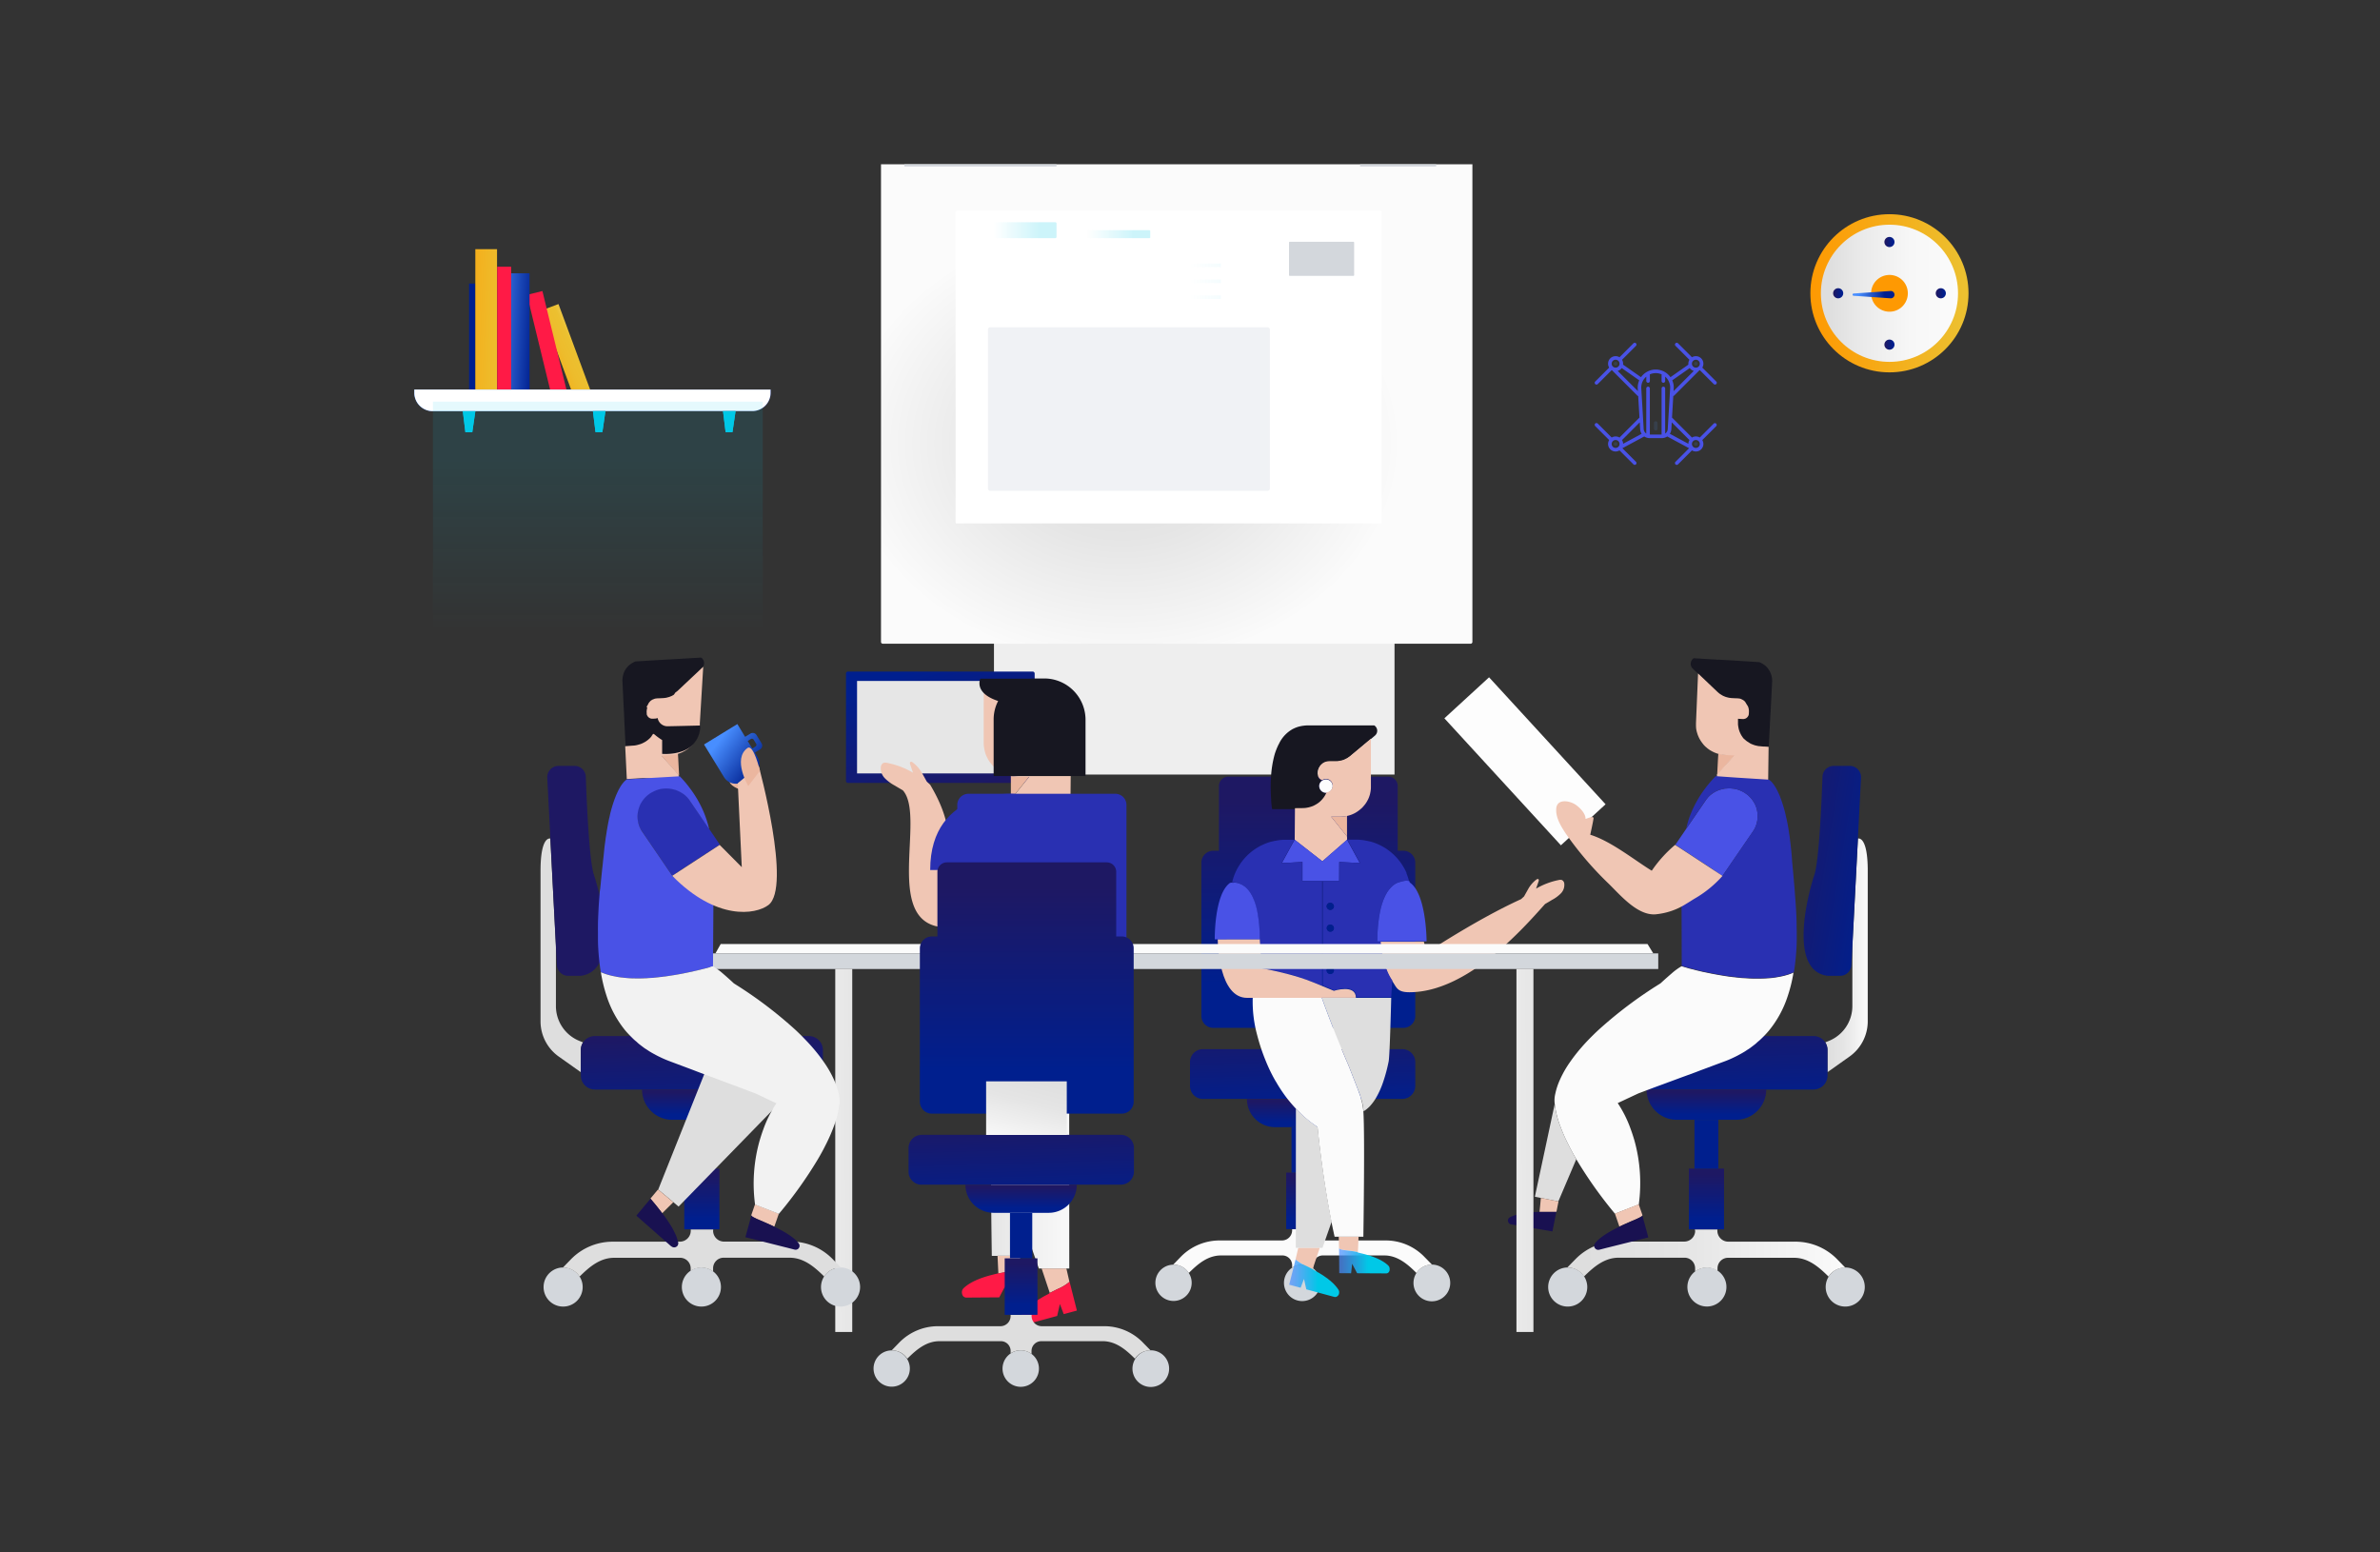<svg xmlns="http://www.w3.org/2000/svg" xmlns:xlink="http://www.w3.org/1999/xlink" width="710" height="463" viewBox="0 0 710 463">
  <rect x="0" y="0" width="710" height="463" fill="#333333" stroke="none"/>
  <defs>
    <clipPath id="clip-path">
      <rect id="Rectangle_1351" data-name="Rectangle 1351" width="584" height="365" transform="translate(2436 -10326.513)" fill="#fff" stroke="#707070" stroke-width="1"/>
    </clipPath>
    <linearGradient id="linear-gradient" x1="0.5" y1="1" x2="0.5" gradientUnits="objectBoundingBox">
      <stop offset="0" stop-color="#eee"/>
      <stop offset="0.546" stop-color="#eee"/>
      <stop offset="1" stop-color="#fbfbfb"/>
    </linearGradient>
    <linearGradient id="linear-gradient-2" x1="0.124" y1="0.837" x2="0.876" y2="0.163" gradientUnits="objectBoundingBox">
      <stop offset="0" stop-color="#fe9902"/>
      <stop offset="0.062" stop-color="#fba00a"/>
      <stop offset="0.255" stop-color="#f2b21f"/>
      <stop offset="0.445" stop-color="#edbc2c"/>
      <stop offset="0.627" stop-color="#ecc030"/>
      <stop offset="0.833" stop-color="#f0d56c"/>
      <stop offset="0.865" stop-color="#efd263"/>
    </linearGradient>
    <linearGradient id="linear-gradient-3" x1="-1.023" y1="0.092" x2="2.027" y2="0.909" gradientUnits="objectBoundingBox">
      <stop offset="0" stop-color="#fe9902"/>
      <stop offset="0.137" stop-color="#f9a40f"/>
      <stop offset="0.398" stop-color="#f2b321"/>
      <stop offset="0.671" stop-color="#edbd2c"/>
      <stop offset="0.974" stop-color="#ecc030"/>
    </linearGradient>
    <linearGradient id="linear-gradient-4" x1="-0.963" y1="0.09" x2="1.96" y2="0.91" gradientUnits="objectBoundingBox">
      <stop offset="0" stop-color="#488eff"/>
      <stop offset="0.732" stop-color="#001f8e"/>
    </linearGradient>
    <linearGradient id="linear-gradient-5" y1="0.499" x2="1" y2="0.499" gradientUnits="objectBoundingBox">
      <stop offset="0.147" stop-color="#488eff"/>
      <stop offset="0.764" stop-color="#001f8e"/>
    </linearGradient>
    <linearGradient id="linear-gradient-6" x1="0.5" y1="1" x2="0.5" gradientUnits="objectBoundingBox">
      <stop offset="0.171" stop-color="#00c8e7" stop-opacity="0"/>
      <stop offset="0.784" stop-color="#00c8e7" stop-opacity="0.102"/>
    </linearGradient>
    <linearGradient id="linear-gradient-7" y1="0.5" x2="1" y2="0.5" gradientUnits="objectBoundingBox">
      <stop offset="0" stop-color="#fe9902"/>
      <stop offset="0.974" stop-color="#ecc030"/>
    </linearGradient>
    <linearGradient id="linear-gradient-8" y1="0.5" x2="1" y2="0.5" gradientUnits="objectBoundingBox">
      <stop offset="0.058" stop-color="#dedede"/>
      <stop offset="0.296" stop-color="#eaeaea"/>
      <stop offset="0.654" stop-color="#f7f7f7"/>
      <stop offset="1" stop-color="#fbfbfb"/>
    </linearGradient>
    <linearGradient id="linear-gradient-9" x1="0.003" y1="0.497" x2="1.002" y2="0.497" gradientUnits="objectBoundingBox">
      <stop offset="0.099" stop-color="#1e1863"/>
      <stop offset="0.825" stop-color="#001f8e"/>
    </linearGradient>
    <linearGradient id="linear-gradient-10" x1="0.003" y1="0.501" x2="1.002" y2="0.501" xlink:href="#linear-gradient-9"/>
    <linearGradient id="linear-gradient-11" x1="0.001" y1="0.503" x2="1" y2="0.503" xlink:href="#linear-gradient-9"/>
    <linearGradient id="linear-gradient-12" x1="-0.003" y1="0.503" x2="0.997" y2="0.503" xlink:href="#linear-gradient-9"/>
    <linearGradient id="linear-gradient-13" x1="2.65" y1="12.205" x2="3.652" y2="12.205" xlink:href="#linear-gradient-2"/>
    <linearGradient id="linear-gradient-14" x1="-0.001" y1="0.503" x2="1.001" y2="0.503" xlink:href="#linear-gradient-5"/>
    <radialGradient id="radial-gradient" cx="0.405" cy="0.613" r="0.541" gradientTransform="translate(0.059 0.117) scale(0.862 0.8)" gradientUnits="objectBoundingBox">
      <stop offset="0.058" stop-color="#dedede"/>
      <stop offset="0.427" stop-color="#e5e5e5"/>
      <stop offset="0.984" stop-color="#fafafa"/>
      <stop offset="1" stop-color="#fbfbfb"/>
    </radialGradient>
    <linearGradient id="linear-gradient-15" x1="0.001" y1="0.5" x2="1" y2="0.5" gradientUnits="objectBoundingBox">
      <stop offset="0.171" stop-color="#00c8e7" stop-opacity="0"/>
      <stop offset="0.784" stop-color="#00c8e7" stop-opacity="0.2"/>
    </linearGradient>
    <linearGradient id="linear-gradient-16" x1="0" y1="0.503" x2="0.999" y2="0.503" xlink:href="#linear-gradient-15"/>
    <linearGradient id="linear-gradient-17" x1="0.698" y1="0.495" x2="1.698" y2="0.495" xlink:href="#linear-gradient-15"/>
    <linearGradient id="linear-gradient-18" x1="0.698" y1="0.5" x2="1.698" y2="0.5" xlink:href="#linear-gradient-15"/>
    <linearGradient id="linear-gradient-19" x1="0.698" y1="0.505" x2="1.698" y2="0.505" xlink:href="#linear-gradient-15"/>
    <linearGradient id="linear-gradient-20" x1="0" y1="0.5" x2="0.999" y2="0.5" gradientTransform="matrix(1, 0, 0, 1, 0, 0)" xlink:href="#radial-gradient"/>
    <linearGradient id="linear-gradient-21" x1="-0.245" y1="0.113" x2="1.39" y2="0.888" xlink:href="#linear-gradient-9"/>
    <linearGradient id="linear-gradient-22" x1="0" y1="0.498" x2="1.001" y2="0.498" gradientTransform="matrix(1, 0, 0, 1, 0, 0)" xlink:href="#radial-gradient"/>
    <linearGradient id="linear-gradient-23" x1="0.337" y1="-0.773" x2="0.662" y2="1.77" xlink:href="#linear-gradient-9"/>
    <linearGradient id="linear-gradient-24" x1="0.5" y1="0" x2="0.5" y2="0.999" xlink:href="#linear-gradient-9"/>
    <linearGradient id="linear-gradient-25" x1="0.5" y1="0.001" x2="0.5" y2="1" xlink:href="#linear-gradient-9"/>
    <radialGradient id="radial-gradient-2" cx="1.03" cy="1.032" r="0.492" gradientTransform="translate(-0.032 0) scale(1.036 1)" xlink:href="#radial-gradient"/>
    <linearGradient id="linear-gradient-26" x1="-1.012" y1="0.5" x2="-0.012" y2="0.5" gradientTransform="matrix(1, 0, 0, 1, 0, 0)" xlink:href="#radial-gradient"/>
    <linearGradient id="linear-gradient-27" x1="-0.825" y1="-0.77" x2="-0.501" y2="1.772" xlink:href="#linear-gradient-9"/>
    <linearGradient id="linear-gradient-28" x1="-1.852" y1="-0.002" x2="-1.852" y2="0.999" xlink:href="#linear-gradient-9"/>
    <linearGradient id="linear-gradient-29" x1="-7.494" y1="0" x2="-7.494" y2="1" xlink:href="#linear-gradient-9"/>
    <linearGradient id="linear-gradient-30" x1="0.5" y1="0" x2="0.5" y2="1" xlink:href="#linear-gradient-9"/>
    <linearGradient id="linear-gradient-31" x1="0.681" y1="-0.698" x2="0.318" y2="1.697" gradientTransform="matrix(1, 0, 0, 1, 0, 0)" xlink:href="#radial-gradient"/>
    <linearGradient id="linear-gradient-32" y1="0.501" x2="1.006" y2="0.501" gradientUnits="objectBoundingBox">
      <stop offset="0.034" stop-color="#488eff" stop-opacity="0.702"/>
      <stop offset="0.571" stop-color="#00c8e7"/>
    </linearGradient>
    <linearGradient id="linear-gradient-33" x1="-0.002" y1="0.499" x2="1.004" y2="0.499" xlink:href="#linear-gradient-32"/>
    <radialGradient id="radial-gradient-3" cx="22.493" cy="18.858" r="0.39" gradientTransform="translate(-19.431 0) scale(2.144 1)" xlink:href="#radial-gradient"/>
    <radialGradient id="radial-gradient-4" cx="0.858" cy="-380.979" r="35.378" gradientTransform="translate(0.763 35.336) scale(0.01 1.124)" xlink:href="#radial-gradient"/>
    <linearGradient id="linear-gradient-34" x1="5.249" y1="0.115" x2="-4.255" y2="0.885" gradientTransform="matrix(1, 0, 0, 1, 0, 0)" xlink:href="#radial-gradient"/>
    <linearGradient id="linear-gradient-35" x1="5.252" y1="0.115" x2="-4.252" y2="0.885" gradientTransform="matrix(1, 0, 0, 1, 0, 0)" xlink:href="#radial-gradient"/>
    <linearGradient id="linear-gradient-36" x1="0.895" y1="1.169" x2="0.106" y2="-0.169" xlink:href="#linear-gradient-9"/>
    <linearGradient id="linear-gradient-37" y1="0.5" x2="1" y2="0.5" gradientUnits="objectBoundingBox">
      <stop offset="0.058" stop-color="#dedede"/>
      <stop offset="0.294" stop-color="#eaeaea"/>
      <stop offset="0.653" stop-color="#f7f7f7"/>
      <stop offset="1" stop-color="#fbfbfb"/>
    </linearGradient>
    <linearGradient id="linear-gradient-38" x1="1.163" y1="0.499" x2="2.163" y2="0.499" gradientTransform="matrix(1, 0, 0, 1, 0, 0)" xlink:href="#radial-gradient"/>
    <linearGradient id="linear-gradient-39" x1="1.673" y1="-0.77" x2="1.998" y2="1.771" xlink:href="#linear-gradient-9"/>
    <linearGradient id="linear-gradient-40" x1="3.204" y1="0" x2="3.204" y2="1.001" xlink:href="#linear-gradient-9"/>
    <linearGradient id="linear-gradient-41" x1="9.689" y1="0" x2="9.689" y2="1" xlink:href="#linear-gradient-9"/>
    <linearGradient id="linear-gradient-42" x1="0.5" y1="0" x2="0.5" y2="1" xlink:href="#linear-gradient-9"/>
    <linearGradient id="linear-gradient-43" x1="0.768" y1="-0.201" x2="0.231" y2="1.2" gradientTransform="matrix(1, 0, 0, 1, 0, 0)" xlink:href="#radial-gradient"/>
    <linearGradient id="linear-gradient-44" x1="28.671" y1="0.5" x2="29.671" y2="0.5" gradientTransform="matrix(1, 0, 0, 1, 0, 0)" xlink:href="#radial-gradient"/>
    <linearGradient id="linear-gradient-45" x1="20.497" y1="0.113" x2="22.133" y2="0.888" xlink:href="#linear-gradient-9"/>
    <linearGradient id="linear-gradient-46" x1="3.378" y1="0.498" x2="4.378" y2="0.498" gradientTransform="matrix(1, 0, 0, 1, 0, 0)" xlink:href="#radial-gradient"/>
    <linearGradient id="linear-gradient-47" x1="4.219" y1="-0.773" x2="4.543" y2="1.77" xlink:href="#linear-gradient-9"/>
    <linearGradient id="linear-gradient-48" x1="8.356" y1="0" x2="8.356" y2="0.999" xlink:href="#linear-gradient-9"/>
    <linearGradient id="linear-gradient-49" x1="27.217" y1="0.001" x2="27.217" y2="1" xlink:href="#linear-gradient-9"/>
    <linearGradient id="linear-gradient-50" x1="4.528" y1="0.746" x2="4.142" y2="0.096" gradientUnits="objectBoundingBox">
      <stop offset="0" stop-color="#dedede"/>
      <stop offset="0.058" stop-color="#dedede"/>
      <stop offset="0.294" stop-color="#eaeaea"/>
      <stop offset="0.653" stop-color="#f7f7f7"/>
      <stop offset="1" stop-color="#f2f2f2"/>
    </linearGradient>
    <linearGradient id="linear-gradient-51" x1="0.064" y1="0.234" x2="0.95" y2="0.733" xlink:href="#linear-gradient-5"/>
  </defs>
  <g id="about" transform="translate(-968 -95)">
    <rect id="Rectangle_1551" data-name="Rectangle 1551" width="710" height="463" transform="translate(968 95)" fill="none"/>
    <g id="Mask_Group_47" data-name="Mask Group 47" transform="translate(-1405 10470.513)" clip-path="url(#clip-path)">
      <g id="Group_2136" data-name="Group 2136" transform="translate(2496.587 -10340.624)">
        <g id="BACKGROUND" transform="translate(172.932 76.644)">
          <rect id="Rectangle_527" data-name="Rectangle 527" width="119.494" height="119.494" fill="url(#linear-gradient)"/>
        </g>
        <g id="Group_2125" data-name="Group 2125" transform="translate(0 39.433)">
          <rect id="Rectangle_528" data-name="Rectangle 528" width="1.864" height="31.618" transform="translate(16.347 10.253)" fill="#001f8e"/>
          <path id="Path_2286" data-name="Path 2286" d="M-299.324,190.308l-4.995,1.84L-314.5,164.664l4.995-1.864Z" transform="translate(352.523 -146.429)" fill="url(#linear-gradient-2)"/>
          <rect id="Rectangle_529" data-name="Rectangle 529" width="6.477" height="41.871" transform="translate(18.211 0)" fill="url(#linear-gradient-3)"/>
          <rect id="Rectangle_530" data-name="Rectangle 530" width="4.732" height="30.614" transform="matrix(0.972, -0.237, 0.237, 0.972, 33.627, 13.616)" fill="#ff1a46"/>
          <rect id="Rectangle_531" data-name="Rectangle 531" width="5.616" height="34.677" transform="translate(28.774 7.194)" fill="url(#linear-gradient-4)"/>
          <rect id="Rectangle_532" data-name="Rectangle 532" width="4.158" height="36.637" transform="translate(24.735 5.234)" fill="#ff1a46"/>
          <g id="Group_1296" data-name="Group 1296" transform="translate(0 41.871)">
            <g id="Group_1289" data-name="Group 1289">
              <g id="Group_1288" data-name="Group 1288">
                <path id="Path_2287" data-name="Path 2287" d="M-468.055,275.953a5.493,5.493,0,0,1-5.545-5.425V269.5h106.326v1.028a5.493,5.493,0,0,1-5.544,5.425Z" transform="translate(473.6 -269.5)" fill="url(#linear-gradient-5)"/>
                <path id="Path_2288" data-name="Path 2288" d="M-436.5,269.5h-37v1.028a5.473,5.473,0,0,0,5.544,5.4h95.189a5.473,5.473,0,0,0,5.545-5.4V269.5H-436.5Z" transform="translate(473.524 -269.5)" fill="#fff"/>
              </g>
            </g>
            <g id="Group_1291" data-name="Group 1291" transform="translate(92.106 6.429)">
              <g id="Group_1290" data-name="Group 1290" transform="translate(0)">
                <path id="Path_2289" data-name="Path 2289" d="M-87.435,302.685l-.621-5.114-.143-1.147,3.728-.024-.072.6-.836,5.664v.024Z" transform="translate(88.2 -296.4)" fill="#00c8e7"/>
                <path id="Path_2290" data-name="Path 2290" d="M-88.2,296.5l.143,1.147.621,5.091h2.055l.836-5.664.072-.574Z" transform="translate(88.2 -296.476)" fill="#00c8e7"/>
              </g>
            </g>
            <g id="Group_1293" data-name="Group 1293" transform="translate(53.294 6.429)">
              <g id="Group_1292" data-name="Group 1292">
                <path id="Path_2291" data-name="Path 2291" d="M-249.835,302.685l-.765-6.262,3.728-.024-.55,3.848-.358,2.414v.024Z" transform="translate(250.6 -296.4)" fill="#00c8e7"/>
                <path id="Path_2292" data-name="Path 2292" d="M-250.6,296.5l.478,3.824.287,2.414h2.055l.358-2.414.55-3.824Z" transform="translate(250.6 -296.476)" fill="#00c8e7"/>
              </g>
            </g>
            <g id="Group_1295" data-name="Group 1295" transform="translate(14.483 6.477)">
              <g id="Group_1294" data-name="Group 1294">
                <path id="Path_2293" data-name="Path 2293" d="M-412.235,302.862-413,296.6h3.728l-.908,6.262h-2.055Z" transform="translate(413 -296.6)" fill="#00c8e7"/>
                <path id="Path_2294" data-name="Path 2294" d="M-413,296.6l.765,6.262h2.055l.86-5.855.048-.406Z" transform="translate(413 -296.6)" fill="#00c8e7"/>
              </g>
            </g>
          </g>
        </g>
        <rect id="Rectangle_1350" data-name="Rectangle 1350" width="98.392" height="82.714" transform="translate(5.568 84.912)" fill="url(#linear-gradient-6)"/>
        <g id="Group_2126" data-name="Group 2126" transform="translate(416.485 29)">
          <g id="Group_1301" data-name="Group 1301" transform="translate(0 0)">
            <ellipse id="Ellipse_1934" data-name="Ellipse 1934" cx="23.588" cy="23.588" rx="23.588" ry="23.588" fill="url(#linear-gradient-7)"/>
            <ellipse id="Ellipse_1935" data-name="Ellipse 1935" cx="20.457" cy="20.457" rx="20.457" ry="20.457" transform="translate(3.131 3.131)" fill="url(#linear-gradient-8)"/>
            <g id="Group_1300" data-name="Group 1300" transform="translate(6.787 6.787)">
              <g id="Group_1298" data-name="Group 1298" transform="translate(15.295)">
                <path id="Path_2295" data-name="Path 2295" d="M1364.511-40.794a1.5,1.5,0,0,1-1.505,1.506,1.5,1.5,0,0,1-1.506-1.506,1.5,1.5,0,0,1,1.506-1.506A1.5,1.5,0,0,1,1364.511-40.794Z" transform="translate(-1361.5 42.3)" fill="url(#linear-gradient-9)"/>
                <path id="Path_2296" data-name="Path 2296" d="M1364.511,87.306a1.506,1.506,0,1,1-1.505-1.506A1.5,1.5,0,0,1,1364.511,87.306Z" transform="translate(-1361.5 -55.186)" fill="url(#linear-gradient-10)"/>
              </g>
              <g id="Group_1299" data-name="Group 1299" transform="translate(0 15.295)">
                <path id="Path_2297" data-name="Path 2297" d="M1427.105,24.711a1.506,1.506,0,1,1,1.506-1.506A1.5,1.5,0,0,1,1427.105,24.711Z" transform="translate(-1394.985 -21.7)" fill="url(#linear-gradient-11)"/>
                <path id="Path_2298" data-name="Path 2298" d="M1299.006,24.711a1.506,1.506,0,1,1,1.505-1.506A1.515,1.515,0,0,1,1299.006,24.711Z" transform="translate(-1297.5 -21.7)" fill="url(#linear-gradient-12)"/>
              </g>
            </g>
          </g>
          <path id="Path_2299" data-name="Path 2299" d="M1353.872,14.837h0a5.493,5.493,0,0,1-7.719-.765h0a5.493,5.493,0,0,1,.765-7.719h0a5.493,5.493,0,0,1,7.719.765h0A5.517,5.517,0,0,1,1353.872,14.837Z" transform="translate(-1326.795 13.005)" fill="url(#linear-gradient-13)"/>
          <path id="Path_2300" data-name="Path 2300" d="M1333.143,25.1a1.112,1.112,0,0,1,1.1,1.1h0a1.112,1.112,0,0,1-1.1,1.1l-11.113-.765a.336.336,0,0,1,0-.669Z" transform="translate(-1309.148 -2.205)" fill="url(#linear-gradient-14)"/>
        </g>
        <g id="Group_2127" data-name="Group 2127" transform="translate(139.234 4.97)">
          <path id="Path_2321" data-name="Path 2321" d="M284.9,102.24H109.526a.53.53,0,0,1-.526-.526V-49.374a.53.53,0,0,1,.526-.526H284.9a.53.53,0,0,1,.526.526V101.714A.53.53,0,0,1,284.9,102.24Z" transform="translate(-109 49.9)" fill="url(#radial-gradient)"/>
          <rect id="Rectangle_534" data-name="Rectangle 534" width="45.384" height="3.011" transform="translate(6.978 6.787)" fill="#d3d7dc"/>
          <rect id="Rectangle_535" data-name="Rectangle 535" width="22.704" height="1.506" transform="translate(142.915 8.293)" fill="#d3d7dc"/>
          <g id="Group_1325" data-name="Group 1325" transform="translate(22.25 22.991)">
            <path id="Path_2322" data-name="Path 2322" d="M328.883,139.577H202.435a.327.327,0,0,1-.335-.335V46.635a.327.327,0,0,1,.335-.335H328.883a.327.327,0,0,1,.335.335v92.584A.333.333,0,0,1,328.883,139.577Z" transform="translate(-202.1 -46.3)" fill="#fff"/>
            <g id="Group_1323" data-name="Group 1323" transform="translate(7.409 3.441)">
              <path id="Path_2323" data-name="Path 2323" d="M255.445,65.456H233.458a.368.368,0,0,1-.358-.358V61.058a.368.368,0,0,1,.358-.358h21.987a.368.368,0,0,1,.358.358V65.1A.368.368,0,0,1,255.445,65.456Z" transform="translate(-233.1 -60.7)" fill="url(#linear-gradient-15)"/>
              <path id="Path_2324" data-name="Path 2324" d="M372.541,72.99H350.363a.265.265,0,0,1-.263-.263V70.863a.265.265,0,0,1,.263-.263h22.178a.265.265,0,0,1,.263.263v1.864A.265.265,0,0,1,372.541,72.99Z" transform="translate(-322.138 -68.234)" fill="url(#linear-gradient-16)"/>
            </g>
            <path id="Path_2325" data-name="Path 2325" d="M325.907,240.578H243.169a.668.668,0,0,1-.669-.669V192.469a.668.668,0,0,1,.669-.669h82.762a.668.668,0,0,1,.669.669v47.439A.689.689,0,0,1,325.907,240.578Z" transform="translate(-232.845 -157.027)" fill="#f0f2f5"/>
            <g id="Group_1324" data-name="Group 1324" transform="translate(7.552 15.749)">
              <path id="Path_2326" data-name="Path 2326" d="M233.7,153.075h71.6V152H233.7Z" transform="translate(-233.7 -142.488)" fill="url(#linear-gradient-17)"/>
              <path id="Path_2327" data-name="Path 2327" d="M233.7,133.175h71.6V132.1H233.7Z" transform="translate(-233.7 -127.344)" fill="url(#linear-gradient-18)"/>
              <path id="Path_2328" data-name="Path 2328" d="M233.7,113.275h71.6V112.2H233.7Z" transform="translate(-233.7 -112.2)" fill="url(#linear-gradient-19)"/>
            </g>
          </g>
          <path id="Path_2329" data-name="Path 2329" d="M637.515,95.257h-19a.214.214,0,0,1-.215-.215V85.315a.214.214,0,0,1,.215-.215h19a.214.214,0,0,1,.215.215v9.727A.214.214,0,0,1,637.515,95.257Z" transform="translate(-496.583 -52.837)" fill="#d3d7dc"/>
        </g>
        <g id="Group_2128" data-name="Group 2128" transform="translate(307.3 161.412)">
          <rect id="Rectangle_536" data-name="Rectangle 536" width="18.091" height="51.406" transform="translate(0 17.953) rotate(-42.544)" fill="#fdfdfd"/>
          <g id="Group_1329" data-name="Group 1329" transform="translate(18.957)">
            <g id="Group_1327" data-name="Group 1327" transform="translate(12.008 32.144)">
              <path id="Path_2330" data-name="Path 2330" d="M947.631,1365.2h-.12a5.832,5.832,0,1,0,5.951,5.831,5.953,5.953,0,0,0-.932-3.155A5.86,5.86,0,0,0,947.631,1365.2Z" transform="translate(-941.8 -1215.593)" fill="#d3d7dc"/>
              <path id="Path_2331" data-name="Path 2331" d="M1289.132,1367.876a5.751,5.751,0,0,0-.932,3.155,5.831,5.831,0,1,0,5.951-5.831h-.119A5.8,5.8,0,0,0,1289.132,1367.876Z" transform="translate(-1205.414 -1215.593)" fill="#d3d7dc"/>
              <path id="Path_2332" data-name="Path 2332" d="M1117.842,1366.295a5.822,5.822,0,1,0,6.692-.215,5.638,5.638,0,0,0-3.2-.98A5.966,5.966,0,0,0,1117.842,1366.295Z" transform="translate(-1073.988 -1215.517)" fill="#d3d7dc"/>
              <path id="Path_2333" data-name="Path 2333" d="M1288.269,899.511l6.572-4.66a12.883,12.883,0,0,0,5.449-10.539V839.43c0-10.157-2.677-9.679-2.916-9.607l-1.673,31.833v18.139a11.214,11.214,0,0,1-7.05,10.4l-1.052.43a4.087,4.087,0,0,1,.669,2.27Z" transform="translate(-1204.958 -808.146)" fill="url(#linear-gradient-20)"/>
              <path id="Path_2334" data-name="Path 2334" d="M1276.821,760.876l.932-18.139a3.361,3.361,0,0,0-3.37-3.537h-4.756a3.357,3.357,0,0,0-3.37,3.25c-.263,7.361-1,25.022-2.438,29.3-1.816,5.425-7.958,28.607,3.991,30.065h3.7a3.382,3.382,0,0,0,3.37-3.2l.311-5.831v-.024Z" transform="translate(-1184.428 -739.2)" fill="url(#linear-gradient-21)"/>
              <path id="Path_2335" data-name="Path 2335" d="M1003.767,1318.034a3.259,3.259,0,0,1-3.226,3.3H980.417a17.293,17.293,0,0,0-12.356,5.234l-2.462,2.509h.12a5.786,5.786,0,0,1,4.875,2.677c2.988-2.963,6.166-5.616,10.348-5.616h19.669a3.147,3.147,0,0,1,3.131,3.155v.98a5.786,5.786,0,0,1,3.489-1.171,5.639,5.639,0,0,1,3.2.98v-.765a3.146,3.146,0,0,1,3.131-3.155h19.645c4.206,0,7.361,2.653,10.348,5.616a5.787,5.787,0,0,1,4.875-2.677h.12l-2.438-2.509a17.389,17.389,0,0,0-12.38-5.234h-20.123a3.275,3.275,0,0,1-3.226-3.3v-.359h-6.692v.335Z" transform="translate(-959.912 -1179.445)" fill="url(#linear-gradient-22)"/>
              <path id="Path_2336" data-name="Path 2336" d="M1056.416,1092.341a4.187,4.187,0,0,0,4.182-4.182v-7.6a4.09,4.09,0,0,0-.669-2.271,4.139,4.139,0,0,0-3.49-1.888H992.582a4.172,4.172,0,0,0-4.182,4.182v7.6a4.172,4.172,0,0,0,4.182,4.182h63.834Z" transform="translate(-977.263 -995.813)" fill="url(#linear-gradient-23)"/>
              <path id="Path_2337" data-name="Path 2337" d="M1091.271,1152.134a9.057,9.057,0,0,0,9.034-9.034H1064.6a9.042,9.042,0,0,0,9.034,9.034h17.637Z" transform="translate(-1035.252 -1046.573)" fill="url(#linear-gradient-24)"/>
              <path id="Path_2338" data-name="Path 2338" d="M1117.4,1241.8v18.115h10.492V1241.8H1117.4Z" transform="translate(-1075.433 -1121.684)" fill="url(#linear-gradient-25)"/>
              <rect id="Rectangle_537" data-name="Rectangle 537" width="7.122" height="14.578" transform="translate(43.639 105.561)" fill="#001f8e"/>
            </g>
            <g id="Group_1328" data-name="Group 1328">
              <path id="Path_2339" data-name="Path 2339" d="M1188.767,677.919a.288.288,0,0,0,.12-.12,3.064,3.064,0,0,1-.287.239h0a.329.329,0,0,1,.1-.072C1188.719,677.967,1188.743,677.943,1188.767,677.919Z" transform="translate(-1117.61 -660.33)" fill="none"/>
              <path id="Path_2340" data-name="Path 2340" d="M1189.8,662.4c0,.024.024.024.024.048l.024.024a.023.023,0,0,0-.024-.024C1189.848,662.424,1189.824,662.4,1189.8,662.4Z" transform="translate(-1118.523 -648.61)" fill="none"/>
              <path id="Path_2341" data-name="Path 2341" d="M1191.75,710.758a4.357,4.357,0,0,1-.55-.358,4.5,4.5,0,0,0,.55.382,7.717,7.717,0,0,0,.765.406c-.143-.072-.311-.167-.454-.239C1191.965,710.878,1191.845,710.83,1191.75,710.758Z" transform="translate(-1119.588 -685.139)" fill="none"/>
              <path id="Path_2342" data-name="Path 2342" d="M1183.467,680.024h.048a.143.143,0,0,1-.1-.024h-.12l.12.024Z" transform="translate(-1113.576 -662.004)" fill="none"/>
              <path id="Path_2343" data-name="Path 2343" d="M1183.9,657.1a.074.074,0,0,1,.048.024c0-.024-.024-.024-.048-.024Z" transform="translate(-1114.033 -644.577)" fill="none"/>
              <path id="Path_2344" data-name="Path 2344" d="M1186,705.6c.072.072.12.143.191.215h.024A.915.915,0,0,1,1186,705.6Z" transform="translate(-1115.631 -681.486)" fill="none"/>
              <path id="Path_2345" data-name="Path 2345" d="M1184.2,657.243c.024.024.024.024.048.024,0-.024-.048-.048-.048-.024Z" transform="translate(-1114.261 -644.672)" fill="none"/>
              <path id="Path_2346" data-name="Path 2346" d="M1183.8,657Z" transform="translate(-1113.957 -644.501)" fill="none"/>
              <path id="Path_2347" data-name="Path 2347" d="M1198.7,714.6c.048.024.119.024.167.048a.346.346,0,0,0-.167-.048Z" transform="translate(-1125.296 -688.335)" fill="none"/>
              <path id="Path_2348" data-name="Path 2348" d="M1201.8,715.5a7.809,7.809,0,0,0,1.075.239c.167.024.335.024.5.048a3.552,3.552,0,0,1-.5-.048C1202.517,715.667,1202.158,715.6,1201.8,715.5Z" transform="translate(-1127.655 -689.02)" fill="none"/>
              <path id="Path_2349" data-name="Path 2349" d="M1178.2,679.8h0l1.219.072Z" transform="translate(-1109.695 -661.852)" fill="none"/>
              <path id="Path_2350" data-name="Path 2350" d="M1199.4,714.8l.215.072a.024.024,0,0,1-.024-.024C1199.52,714.824,1199.472,714.824,1199.4,714.8Z" transform="translate(-1125.829 -688.487)" fill="none"/>
              <path id="Path_2351" data-name="Path 2351" d="M1192.054,776.83c-.143-.143-.287-.287-.454-.43a2.646,2.646,0,0,1,.454.43Z" transform="translate(-1119.893 -735.365)" fill="none"/>
              <path id="Path_2352" data-name="Path 2352" d="M1127.941,615.239a3.2,3.2,0,0,0,.454.335,2.111,2.111,0,0,0,.239.143,5.117,5.117,0,0,0,.717.406l.143.048a.083.083,0,0,0,.048.024c.048.024.12.048.167.072.072.024.119.048.191.072a1.634,1.634,0,0,0,.191.072c.143.024.263.072.406.1.072.024.167.048.263.072a.3.3,0,0,1,.143.024.088.088,0,0,1,.072.024c.263.024.526.072.789.1h.144l.789.048.789.024h.191c.024,0,.024,0,.048.024.1,0,.191.024.287.024h0a2.457,2.457,0,0,1,.6.167c.024,0,.024,0,.048.024l.048.024c.024,0,.048.024.1.048h.024v.024h0v.072c0,.024.024.024.048.024h.024s.048,0,.048.024a.074.074,0,0,1,.048.024,3.476,3.476,0,0,0,.311.191h0a2.551,2.551,0,0,1,.263.215h0c.024.024.072.048.1.1a.517.517,0,0,1,.1.12,1.565,1.565,0,0,1,.287.358l.048.048c0,.024.024.024.024.048v.024h0c.024.024.024.024.024.048.024,0,.024.024.048.048l.024.024.024.024a.023.023,0,0,1,.024.024.023.023,0,0,0,.024.024.531.531,0,0,1,.072.119v.024c.024.024.024.072.048.12v.024h0a.074.074,0,0,0,.024.048.181.181,0,0,0,.024.1.491.491,0,0,0,.048.143c.024.024.024.072.048.12v.024a.358.358,0,0,0,.024.143,1.209,1.209,0,0,1,.048.311,1.361,1.361,0,0,1,.024.311v.311l-.024.526a.259.259,0,0,1-.024.119v.12a2.1,2.1,0,0,1-.119.359l-.048.072a.807.807,0,0,1-.167.263.333.333,0,0,1-.072.1h0c0,.024-.024.024-.048.048a.023.023,0,0,1-.024.024.534.534,0,0,1-.119.12c-.024,0-.048.024-.072.048s-.072.048-.1.072a.088.088,0,0,1-.072.024.083.083,0,0,0-.048.024c-.024,0-.024,0-.048.024h0l-.143.072c0,.024-.048.024-.048.024h-.1a.023.023,0,0,1-.024.024h-.024a.86.86,0,0,1-.263.048h-.048a.18.18,0,0,1-.12.024h-.143l-.12-.024-1.219-.048h-.024v.765h0v.86a8.848,8.848,0,0,0,.12.884c.024.167.072.335.1.5h0c.048.167.1.311.144.478.024.1.072.191.1.287.072.215.191.43.287.645a2.863,2.863,0,0,0,.287.526.182.182,0,0,0,.048.119.425.425,0,0,0,.1.12l.024.048c.048.072.12.167.191.263,0,.024.024.048.048.1a.084.084,0,0,1,.024.048.239.239,0,0,0,.1.12h0c.1.1.167.191.263.287.072.072.12.143.191.215h0c.143.143.311.311.478.454l.024.024c.167.143.335.287.5.406h0c.167.12.358.239.55.359a1.529,1.529,0,0,0,.335.191c.143.072.287.167.454.239a3.657,3.657,0,0,0,.454.191.442.442,0,0,1,.167.048c.048.024.119.024.167.048a.023.023,0,0,0,.024.024h.024l.215.072a.144.144,0,0,1,.1.024,8.555,8.555,0,0,0,1.076.215,3.568,3.568,0,0,0,.5.048l2.39.167.167-2.8.334-6.62.024-.167.143-2.629.359-7.074h0l.024-.478c0-.072-.024-.143-.024-.239v-.239a1.833,1.833,0,0,0-.048-.359l-.024-.143a3.328,3.328,0,0,0-.1-.478c-.024-.143-.1-.311-.143-.478a2.664,2.664,0,0,0-.12-.311c-.048-.12-.1-.215-.143-.335a5.258,5.258,0,0,0-.359-.621c-.072-.119-.167-.239-.239-.359v-.024a2.537,2.537,0,0,0-.239-.287.051.051,0,0,0-.048-.048.023.023,0,0,1-.024-.024c-.048-.048-.1-.12-.143-.167l-.167-.167-.359-.311a5.637,5.637,0,0,0-.789-.526,6.034,6.034,0,0,0-.884-.43l-6.692-.43-1.96-.119-1-.048-2.485-.144v.024l-7.409-.454a1.124,1.124,0,0,0-.215.143c-.072.048-.119.12-.191.167a1.694,1.694,0,0,0-.143.215l-.143.215h0a1.666,1.666,0,0,1-.12.311,2.208,2.208,0,0,0-.1.693.665.665,0,0,0,.024.215.215.215,0,0,0,.024.119.144.144,0,0,0,.024.1,1.031,1.031,0,0,1,.024.12c0,.024.024.048.048.1a1.051,1.051,0,0,0,.191.358,1.484,1.484,0,0,0,.215.287l1.219,1.147,5.975,5.616Z" transform="translate(-1065.1 -604.7)" fill="#171721"/>
              <path id="Path_2353" data-name="Path 2353" d="M1114.553,793.39h0l3.657-5.329,5.449-7.934c.143-.239.287-.478.43-.693a6.238,6.238,0,0,0,.334-.693c0-.024,0-.024.024-.048.1-.215.167-.454.239-.669a8.436,8.436,0,0,0,.382-2.677c-.024-.191-.024-.382-.048-.574a3.563,3.563,0,0,0-.048-.5.181.181,0,0,0-.024-.1h0a.408.408,0,0,0-.024-.167c-.024-.143-.048-.287-.072-.406v-.024a4.781,4.781,0,0,0-.167-.55,2.8,2.8,0,0,0-.215-.574c-.072-.167-.144-.358-.239-.55a6.081,6.081,0,0,0-.311-.526,10.64,10.64,0,0,0-.693-1c-.143-.167-.263-.311-.43-.478l-.454-.454a2.874,2.874,0,0,0-.5-.406c-.167-.119-.359-.239-.526-.382a7.938,7.938,0,0,0-1.482-.765,7.288,7.288,0,0,0-1.553-.478,4.466,4.466,0,0,0-.765-.1c-.167-.024-.335-.024-.5-.048a9.972,9.972,0,0,0-1.195.024c-.12,0-.263.024-.406.024-.072,0-.143.024-.215.024a10.821,10.821,0,0,0-1.195.287c-.143.024-.287.1-.454.143a8.164,8.164,0,0,0-1.769.884l-.024.024c-.024.024-.1.048-.119.072-.143.1-.311.239-.478.358-.12.1-.263.215-.382.311l-.215.215a1.44,1.44,0,0,0-.191.191l-.359.43-.072.072-.359.5-5.688,8.293h0l-3.394,4.971h0l10.3,6.739Z" transform="translate(-1050.565 -728.409)" fill="#4952e6"/>
              <path id="Path_2354" data-name="Path 2354" d="M1153.444,726.514h0l1.571-1.77.623-.673.175-.2.8-.872h0l-2.842-.15c-.2-.025-.4-.025-.573-.05a8.944,8.944,0,0,1-1.122-.224.224.224,0,0,1-.124-.025c-.075-.025-.175-.025-.249-.05h-.025l-.025.125-.1,1.521-.249,4.787v.025l.573-.648Z" transform="translate(-1088.888 -694.069)" fill="#ebb69f"/>
              <path id="Path_2355" data-name="Path 2355" d="M1143.01,655.81l4.9.287.129-9.98-1.078-.073c-.167,0-.771-.027-.938-.051-.383-.048-1.007-.087-1.007-.087s-.5-.1-.96-.217a5.062,5.062,0,0,1-.56-.182c-.263-.119-.651-.234-.89-.378-.191-.12-1.089-.71-1.113-.71-.167-.143-.918-.764-1.014-.883h0c-.024-.024-.048-.072-.1-.12,0-.024-.024-.024-.024-.048a.124.124,0,0,1-.048-.1c-.072-.1-.119-.167-.191-.263l-.024-.048a.519.519,0,0,0-.1-.119.183.183,0,0,1-.048-.12,2.866,2.866,0,0,1-.287-.526c-.1-.215-.215-.43-.287-.645-.024-.1-.072-.191-.1-.287-.048-.167-.1-.311-.143-.478h0c-.024-.167-.072-.335-.1-.5-.048-.287-.1-.6-.12-.884v-.86h0v-.765h.024v-.024l1.219.072h.119a.143.143,0,0,0,.1.024h.048a.179.179,0,0,0,.12-.024h.048a.855.855,0,0,0,.263-.048h.024a.023.023,0,0,0,.024-.024h.1s.048,0,.048-.024a.206.206,0,0,0,.144-.072h0a.074.074,0,0,0,.048-.024.084.084,0,0,1,.048-.024.24.24,0,0,1,.072-.024h0c.1-.072.191-.167.287-.239l.024-.024.048-.048h0c.024-.048.048-.048.072-.1a.988.988,0,0,0,.167-.263l.048-.072a1.261,1.261,0,0,0,.119-.359v-.12a.215.215,0,0,0,.024-.119l.024-.526v-.311a1.368,1.368,0,0,0-.024-.311,1.215,1.215,0,0,0-.048-.311.3.3,0,0,1-.024-.143v-.024a.4.4,0,0,0-.048-.12.339.339,0,0,0-.048-.143.181.181,0,0,1-.024-.1.074.074,0,0,0-.024-.048h0v-.024a.183.183,0,0,0-.048-.119v-.024a.516.516,0,0,1-.072-.119,13.213,13.213,0,0,0-.048-.048c0-.024,0-.024-.024-.024l-.024-.024c-.024-.024-.024-.024-.024-.048s-.024-.024-.024-.048h0v-.024c0-.024-.024-.024-.024-.048s-.024-.024-.048-.048c-.1-.143-.469-.819-.565-.914-.024-.048-.072-.072-.1-.119l-.1-.1h0a2.539,2.539,0,0,0-.263-.215h0c-.1-.048-.191-.12-.311-.191-.024,0-.024-.024-.048-.024a.074.074,0,0,1-.048-.024h-.024a.083.083,0,0,0-.048-.024h0v-.024h-.024c-.048-.024-.072-.024-.1-.048l-.048-.024a.074.074,0,0,1-.048-.024,2.18,2.18,0,0,0-.6-.167h0c-.1,0-.191-.024-.287-.024-.024-.024-.024-.024-.048-.024h-.191l-.789-.024-.789-.048h-.143c-.263-.024-.526-.072-.789-.1a.088.088,0,0,1-.072-.024.3.3,0,0,0-.143-.024.844.844,0,0,1-.263-.072c-.143-.024-.263-.072-.406-.1a.988.988,0,0,1-.191-.072c-.071-.024-.119-.048-.191-.072-.048-.024-.119-.048-.167-.072-.024,0-.048,0-.048-.024l-.144-.048a5.088,5.088,0,0,1-.717-.406,2.1,2.1,0,0,0-.239-.143,5.527,5.527,0,0,1-.454-.335l-.359-.311-.982-.923-4.858-4.619-.621,14.844v.382c0,.263,0,.526.024.765a2.2,2.2,0,0,0,.024.382,7.432,7.432,0,0,0,.335,1.482,5.848,5.848,0,0,0,.239.693c.1.215.191.454.311.693.048.1.1.191.167.311a2.844,2.844,0,0,0,.215.359,2.172,2.172,0,0,0,.191.311,3.546,3.546,0,0,1,.215.311c.143.215.311.382.454.6a8.494,8.494,0,0,0,.789.813,2.539,2.539,0,0,1,.287.239,6.119,6.119,0,0,0,.621.478,5.9,5.9,0,0,0,.645.406h0c.143.072.287.167.454.239a4.691,4.691,0,0,0,.789.359c.286.119.573.215.884.311h.024a.852.852,0,0,0,.239.048.26.26,0,0,1,.119.024,7.791,7.791,0,0,0,1.076.215c.167.024.358.024.55.048l2.725.143h0l-.765.836-.167.191-.6.645-1.506,1.673h0l-1.506,1.7-.55.621h0l-.048.884,5.831.359Z" transform="translate(-1070.275 -619.66)" fill="#f0c6b4"/>
              <path id="Path_2356" data-name="Path 2356" d="M1020.512,991.4c-.143.048-.311.12-.454.167a12.46,12.46,0,0,1-1.338.43,18.371,18.371,0,0,1-1.984.454h0c-.621.119-1.267.215-1.936.311-.454.048-.932.1-1.386.119-.478.024-.956.072-1.41.072-.478.024-.956.024-1.458.024h-.1c-.908.024-1.84,0-2.772-.048-.239-.024-.5-.024-.741-.048-.263-.024-.55-.024-.812-.048-.167,0-.335-.024-.5-.024-.765-.072-1.506-.143-2.246-.239-.287-.024-.573-.048-.86-.1-.143-.024-.287-.024-.43-.048a.74.74,0,0,1-.239-.024c-1.84-.263-3.609-.574-5.21-.884a3.374,3.374,0,0,1-.478-.1c-.645-.119-1.267-.263-1.864-.382-.287-.048-.574-.12-.86-.191-.717-.167-1.362-.311-1.96-.478a6.837,6.837,0,0,0-.669-.167c-.1-.024-.191-.048-.263-.072-.239-.048-.478-.119-.693-.167-.072-.024-.143-.048-.239-.072l-.024-.024h-.024a1.976,1.976,0,0,1-.359-.1c-1-.287-1.6-.478-1.6-.478h0a17.93,17.93,0,0,0-3.011,2.2c-1.6,1.362-3.155,2.8-3.179,2.82v.024c-.12.072-.239.143-.335.215a126.479,126.479,0,0,0-18.33,13.814c-.908.836-1.745,1.673-2.533,2.462-.86.884-1.649,1.721-2.366,2.557a49.625,49.625,0,0,0-3.537,4.517,30.964,30.964,0,0,0-2.987,5.234,20.07,20.07,0,0,0-1.386,4.182,8.447,8.447,0,0,0-.191,2.916.215.215,0,0,0,.024.119,27.447,27.447,0,0,0,1.577,6.477,47.253,47.253,0,0,0,2.557,5.808c.717,1.458,1.506,2.868,2.318,4.254h0a126.516,126.516,0,0,0,11.28,15.94,2.906,2.906,0,0,0,.239.287l7.1-2.772a47.426,47.426,0,0,0-1.314-19.119c-.358-1.2-.717-2.318-1.1-3.346a35.036,35.036,0,0,0-3.872-7.767l5.975-2.8.335-.143.836-.311c1.267-.478,3.274-1.243,6.548-2.438.55-.191,1.123-.43,1.745-.645.908-.335,1.888-.693,2.964-1.1l4.373-1.6c.6-.215,1.2-.454,1.816-.693,2.151-.789,4.541-1.7,7.193-2.677a30.844,30.844,0,0,0,3.011-1.291c.358-.167.693-.334,1.052-.526.191-.1.382-.215.574-.311.406-.215.836-.454,1.219-.693.311-.167.573-.358.86-.55s.574-.358.86-.55l.86-.645c.239-.191.5-.382.741-.574a8.556,8.556,0,0,0,.693-.621c.287-.239.55-.454.813-.693.143-.12.287-.287.43-.406a29.833,29.833,0,0,0,2.223-2.366,31.454,31.454,0,0,0,5.544-10.133,42.926,42.926,0,0,0,1.553-5.927c.072-.358.143-.717.191-1.171,0-.024.024-.048,0-.072l-.215.072A1.044,1.044,0,0,1,1020.512,991.4Z" transform="translate(-935.804 -897.385)" fill="url(#radial-gradient-2)"/>
              <path id="Path_2357" data-name="Path 2357" d="M1142.619,795.854c-.024-1.53-.1-3.035-.191-4.445-.1-1.745-.239-3.394-.359-4.923v-.1c0-.048-.024-.143-.024-.239v-.119h0v-.215l-.024-.12c-.024-.478-.072-.932-.119-1.386-.048-.526-.1-1.028-.12-1.506-.1-.956-.167-1.912-.263-2.844-.048-.5-.1-1-.143-1.482s-.1-.98-.12-1.458c-.024-.191-.024-.382-.048-.574a7.176,7.176,0,0,0-.048-.717c-.072-.956-.167-1.912-.287-2.844v-.072q-.107-.932-.215-1.792c-.024-.287-.072-.6-.1-.86-.048-.311-.072-.6-.143-.884-.024-.191-.048-.359-.072-.55-.024-.239-.072-.454-.1-.669-.048-.335-.1-.669-.167-.98-.048-.311-.1-.621-.167-.908l-.215-1.075c-.072-.359-.167-.717-.239-1.028-.191-.98-.43-1.84-.669-2.653a.088.088,0,0,0-.024-.072c-.072-.263-.167-.55-.239-.789-.311-.98-.621-1.84-.908-2.605a5.445,5.445,0,0,0-.239-.55c-1.266-2.916-2.414-3.943-2.891-4.254a1.417,1.417,0,0,0-.191-.1.033.033,0,0,0-.048,0l-4.9-.311-4.9-.311L1118.5,752h0a1.73,1.73,0,0,0-.143.12l-.024.024a3.2,3.2,0,0,0-.239.263,1.822,1.822,0,0,0-.215.215c-.12.143-.263.287-.406.454-.5.55-1.147,1.314-1.864,2.223-.1.143-.239.311-.359.478-.358.478-.717,1-1.1,1.553-.335.526-.693,1.075-1.028,1.673a32.494,32.494,0,0,0-1.792,3.537l-.143.358a26.16,26.16,0,0,0-1.458,4.565h0l.072.048h0l5.688-8.293.359-.5.072-.072c.119-.143.215-.287.359-.43a1.455,1.455,0,0,0,.191-.191l.215-.215c.12-.1.239-.215.382-.311a3.569,3.569,0,0,1,.478-.358.524.524,0,0,1,.119-.072c.024,0,.024,0,.024-.024a8.156,8.156,0,0,1,1.769-.884,2.506,2.506,0,0,1,.454-.143,9.66,9.66,0,0,1,1.195-.287c.072,0,.144-.024.215-.024a2.184,2.184,0,0,1,.406-.024,9.962,9.962,0,0,1,1.195-.024,3.557,3.557,0,0,1,.5.048,7.405,7.405,0,0,1,.765.1,7.294,7.294,0,0,1,1.554.478,10.839,10.839,0,0,1,1.482.765c.167.119.359.239.526.382.167.119.335.263.5.406s.311.287.454.43h0c.143.143.287.311.43.478a5.776,5.776,0,0,1,.693,1c.1.167.215.359.311.526.1.191.167.382.239.55l.215.574a4.842,4.842,0,0,0,.167.55v.024c.024.12.048.263.072.406a.356.356,0,0,1,.024.167h0a.179.179,0,0,0,.024.1,3.6,3.6,0,0,1,.048.5c.024.191.024.382.048.574a7.974,7.974,0,0,1-.382,2.677c-.072.215-.143.454-.239.669a.074.074,0,0,1-.024.048c-.1.239-.215.454-.334.693a4.177,4.177,0,0,1-.43.693l-5.449,7.934-3.633,5.329h0a.183.183,0,0,1-.072.048,1.965,1.965,0,0,1-.191.143l-.024.024a3.652,3.652,0,0,1-.287.239c-.048.024-.1.072-.143.1-.1.072-.191.143-.311.239a.023.023,0,0,0-.024.024,1.767,1.767,0,0,0-.263.215c-.167.12-.358.287-.573.43a.083.083,0,0,1-.048.024c-.1.072-.215.167-.335.263-.335.263-.717.526-1.1.836a.074.074,0,0,0-.048.024c-.406.311-.86.645-1.314.956-.287.215-.6.43-.908.645a.083.083,0,0,1-.048.024c-.669.454-1.362.932-2.055,1.41-.6.382-1.219.765-1.84,1.171-.478.311-.98.621-1.458.884-.382.239-.765.454-1.147.669h0l.024,7.241.024,11.208s.6.191,1.6.478c.1.024.215.072.359.1h.024c0,.024,0,.024.024.024.072.024.143.048.239.072.215.048.43.12.693.167.072.024.167.048.263.072.215.048.43.1.669.167.6.143,1.243.311,1.96.478.287.072.573.143.86.191.6.12,1.219.263,1.864.382a3.4,3.4,0,0,0,.478.1c1.577.311,3.37.621,5.21.884a.738.738,0,0,0,.239.024c.144.024.287.024.43.048.287.024.573.048.86.1.741.1,1.482.167,2.247.239a3.528,3.528,0,0,0,.5.024c.263.024.549.024.812.048.239,0,.5.024.741.048.932.048,1.864.072,2.772.048h.1c.478,0,.98,0,1.458-.024.478,0,.956-.048,1.41-.072s.932-.072,1.386-.12a16.367,16.367,0,0,0,1.936-.311h0a17.158,17.158,0,0,0,1.984-.454,12.458,12.458,0,0,0,1.338-.43,3.482,3.482,0,0,0,.454-.167c.1-.048.191-.072.311-.12l.215-.072.024-.024c.1-.621.215-1.267.287-1.912.072-.55.143-1.1.191-1.649.072-.574.12-1.147.167-1.721.072-.836.119-1.673.167-2.533.024-.717.048-1.434.048-2.127v-2.079C1142.643,797.647,1142.619,796.763,1142.619,795.854Z" transform="translate(-1056.5 -716.797)" fill="#2930b2"/>
              <path id="Path_2358" data-name="Path 2358" d="M1025.124,1289.22l1.314,3.824c.311-.143.645-.311.956-.454.55-.239,1.075-.478,1.553-.693.191-.1.406-.167.6-.263.1-.048.215-.1.311-.143.167-.072.358-.143.526-.215.263-.12.526-.215.765-.334.167-.072.311-.144.454-.191.287-.144.55-.263.765-.383a1.2,1.2,0,0,1,.167-.072c.048-.024.119-.072.167-.1a4.038,4.038,0,0,0,.406-.263l.024-.024c.119-.1.167-.167.167-.263h0v-.024h0v-.048l-1.1-3.179-7.1,2.772Z" transform="translate(-993.184 -1123.481)" fill="#f0c6b4"/>
              <path id="Path_2359" data-name="Path 2359" d="M1013.366,1300.615a4.126,4.126,0,0,1-.406.263,1.363,1.363,0,0,0-.167.1,1.166,1.166,0,0,1-.167.072c-.215.1-.478.239-.765.383-.143.048-.287.119-.454.191-.239.1-.5.215-.765.335-.167.048-.335.143-.526.215-.1.048-.215.1-.311.144-.191.072-.382.167-.6.263-.5.215-1.027.43-1.553.693-.311.143-.645.311-.956.454-.526.239-1.028.5-1.53.765-.167.1-.358.191-.526.287-.072.048-.167.072-.239.119-.12.072-.215.12-.335.191q-.968.538-1.864,1.147c-.215.143-.406.287-.621.43-.215.167-.43.334-.621.478l-.574.5a5.493,5.493,0,0,0-.526.526,5.014,5.014,0,0,0-.454.55l-.143.215c-.024.048-.024.1-.048.144a.858.858,0,0,0-.048.43,1.205,1.205,0,0,0,.048.287.478.478,0,0,0,.1.191c.048.072.072.12.119.191l.167.167c.072.048.119.072.191.12v.024a2.1,2.1,0,0,0,.359.119,1.763,1.763,0,0,0,.5,0l2.414-.621.311-.072,8.795-2.2,3.155-.789h0l-.813-3.011-.956-3.513h-.024a.371.371,0,0,1-.167.263C1013.414,1300.592,1013.39,1300.592,1013.366,1300.615Z" transform="translate(-973.444 -1134.135)" fill="#191151"/>
              <path id="Path_2360" data-name="Path 2360" d="M935.261,1173.184a51.166,51.166,0,0,1-2.557-5.808,26.327,26.327,0,0,1-1.577-6.476l-5.927,27.723,1.792.359h0l4.923.98.143.024.143.024,5.353-12.571h0C936.767,1176.052,935.978,1174.618,935.261,1173.184Z" transform="translate(-917.159 -1027.974)" fill="#dedede"/>
              <path id="Path_2361" data-name="Path 2361" d="M990.554,813.952c.86-.5,1.673-1.051,2.509-1.553a33.318,33.318,0,0,0,8.341-6.787s-2.677-1.745-3.824-2.509c-3.442-2.247-6.859-4.517-10.324-6.74a38.119,38.119,0,0,0-6.955,7.7c-4.971-3.011-12.069-8.795-18.354-10.731,0,0,.884-3.967.98-4.875.1-.956-2.1.143-2.342.143h-.048v-.287c-.167-1.53-1.745-3.107-2.963-3.943-1.7-1.171-5.473-1.888-5.76,1.075-.263,2.725,1.434,5.449,2.892,7.624a99.883,99.883,0,0,0,12.786,14.913c3.441,3.37,8.436,9.344,13.742,9.105A20.415,20.415,0,0,0,990.554,813.952Z" transform="translate(-937.392 -740.655)" fill="#f0c6b4"/>
              <path id="Path_2362" data-name="Path 2362" d="M936.329,1279.38l-4.923-.98h0l-.024.191-.191,2.079-.191,1.912h5.043l.621-3.131-.143-.024Z" transform="translate(-921.573 -1117.393)" fill="#f0c6b4"/>
              <path id="Path_2363" data-name="Path 2363" d="M905.691,1295.724h-4.756a3.543,3.543,0,0,0-.5.024,6.641,6.641,0,0,1-.693.024c-.311.024-.621.048-.932.048-.072,0-.167.024-.239.024-.741.048-1.53.143-2.294.263a6.613,6.613,0,0,0-.669.119,2.854,2.854,0,0,0-.478.1c-.359.072-.717.167-1.075.263a4.114,4.114,0,0,0-.5.167,10.521,10.521,0,0,0-1.386.573.935.935,0,0,0-.406.335.526.526,0,0,0-.072.119.181.181,0,0,0-.048.1.754.754,0,0,0-.072.215.967.967,0,0,0,0,.263.838.838,0,0,0,.12.478.564.564,0,0,0,.143.215.639.639,0,0,0,.12.143.428.428,0,0,0,.167.119,1.2,1.2,0,0,0,.311.12c.024,0,.048.024.072.024l12.045,2.055.287.048L906,1295.7h0a1.468,1.468,0,0,1-.311.024Z" transform="translate(-891.556 -1130.558)" fill="#191151"/>
            </g>
          </g>
        </g>
        <g id="Group_2129" data-name="Group 2129" transform="translate(221.088 181.487)">
          <g id="Group_1332" data-name="Group 1332" transform="translate(0 15.271)">
            <path id="Path_2364" data-name="Path 2364" d="M779.125,1361.6h.1a5.478,5.478,0,1,1-.1,0Z" transform="translate(-696.698 -1216.056)" fill="#d3d7dc"/>
            <path id="Path_2365" data-name="Path 2365" d="M461.466,1364.184a5.413,5.413,0,1,1-4.636-2.485h.119A5.287,5.287,0,0,1,461.466,1364.184Z" transform="translate(-451.5 -1216.131)" fill="#d3d7dc"/>
            <g id="Group_1331" data-name="Group 1331" transform="translate(5.306)">
              <path id="Path_2366" data-name="Path 2366" d="M620.675,1362.7a5.431,5.431,0,1,1-6.214-.191,5.323,5.323,0,0,1,6.214.191Z" transform="translate(-578.948 -1216.056)" fill="#d3d7dc"/>
              <path id="Path_2367" data-name="Path 2367" d="M515.427,1317.634a3.02,3.02,0,0,0,2.987,3.059h18.713a16.024,16.024,0,0,1,11.5,4.875l2.294,2.342h-.1a5.408,5.408,0,0,0-4.541,2.485c-2.772-2.772-5.736-5.234-9.631-5.234H518.343a2.927,2.927,0,0,0-2.916,2.916v.908a5.36,5.36,0,0,0-6.237-.191v-.717a2.912,2.912,0,0,0-2.916-2.916H487.991c-3.919,0-6.859,2.461-9.631,5.234a5.351,5.351,0,0,0-4.541-2.485h-.12l2.27-2.342a16.175,16.175,0,0,1,11.519-4.875H506.2a3.035,3.035,0,0,0,2.987-3.059v-.334h6.237Z" transform="translate(-473.7 -1182.343)" fill="url(#linear-gradient-26)"/>
              <path id="Path_2368" data-name="Path 2368" d="M498.572,1107.565a3.876,3.876,0,0,1-3.872-3.9V1096.6a4.03,4.03,0,0,1,.621-2.127,3.845,3.845,0,0,1,3.25-1.769h59.437a3.891,3.891,0,0,1,3.9,3.872v7.074a3.9,3.9,0,0,1-3.9,3.9H498.572Z" transform="translate(-489.681 -1011.42)" fill="url(#linear-gradient-27)"/>
              <path id="Path_2369" data-name="Path 2369" d="M574.212,1163.388a8.381,8.381,0,0,1-5.951-2.461A8.283,8.283,0,0,1,565.8,1155h33.219a8.384,8.384,0,0,1-8.389,8.388H574.212Z" transform="translate(-543.789 -1058.831)" fill="url(#linear-gradient-28)"/>
              <path id="Path_2370" data-name="Path 2370" d="M624.575,1246.8v16.849H614.8V1246.8h9.775Z" transform="translate(-581.079 -1128.692)" fill="url(#linear-gradient-29)"/>
              <rect id="Rectangle_538" data-name="Rectangle 538" width="6.644" height="13.551" transform="translate(35.299 104.558)" fill="#001f8e"/>
              <path id="Path_2371" data-name="Path 2371" d="M569.149,774.706h-1.673V755.42a2.825,2.825,0,0,0-2.82-2.82h-47.7a2.825,2.825,0,0,0-2.82,2.82v19.286h-1.673a3.57,3.57,0,0,0-3.561,3.561v45.718a3.57,3.57,0,0,0,3.561,3.561h56.688a3.57,3.57,0,0,0,3.561-3.561V778.291A3.575,3.575,0,0,0,569.149,774.706Z" transform="translate(-500.488 -752.6)" fill="url(#linear-gradient-30)"/>
              <rect id="Rectangle_539" data-name="Rectangle 539" width="24.066" height="6.333" transform="translate(28.177 74.971)" fill="url(#linear-gradient-31)"/>
            </g>
          </g>
          <g id="Group_1335" data-name="Group 1335" transform="translate(17.731)">
            <path id="Path_2372" data-name="Path 2372" d="M680.4,1326.8h0l.072,3.3h0v.072h0c.024.1.1.191.287.287.693.406,2.677.382,5.019.86.1.024.215.048.311.072h0l.072-1.314.143-3.155v-.119h-5.9Z" transform="translate(-643.427 -1174.301)" fill="#f0c6b4"/>
            <path id="Path_2373" data-name="Path 2373" d="M627.675,1340.524h-.311v.072l-.741,3.2-.024.1v.024a.023.023,0,0,1,.024.024.26.26,0,0,0,.024.12.083.083,0,0,1,.024.048,11.8,11.8,0,0,0,3.035,1.816c.6.311,1.267.621,1.936.98h.024l1.673-5.019.454-1.386h-6.118Z" transform="translate(-602.485 -1184.727)" fill="#f0c6b4"/>
            <path id="Path_2374" data-name="Path 2374" d="M625.479,1357.787c-.693-.358-1.338-.693-1.936-.98a11.8,11.8,0,0,1-3.035-1.816c-.024-.024-.024-.024-.024-.048a.214.214,0,0,1-.024-.119l-.024-.024-1.888,7.433-.048.167v.024l3.417.908h0l1-2.629.693,3.107,8.389,2.27c.1,0,.167.024.263.024.024,0,.048-.024.1-.024h.048a.857.857,0,0,0,.263-.1c.024,0,.024,0,.048-.024a1.061,1.061,0,0,0,.263-.191h0a1.254,1.254,0,0,0,.263-.334,1.192,1.192,0,0,0,.12-.311v-.024a1.866,1.866,0,0,0,.048-.383h0a1.4,1.4,0,0,0-.191-.765,11.117,11.117,0,0,0-1.267-1.577,2.87,2.87,0,0,0-.263-.287c-.167-.167-.358-.334-.526-.478-.143-.12-.263-.263-.43-.382-.191-.144-.382-.287-.574-.454a5.306,5.306,0,0,0-.43-.334c-.239-.167-.5-.334-.717-.5a2.934,2.934,0,0,1-.335-.239l-.932-.573a.506.506,0,0,1-.143-.1c-.335-.191-.693-.382-1-.573-.024,0-.048-.024-.072-.048-.239-.12-.478-.263-.717-.383a.931.931,0,0,0-.335-.239Z" transform="translate(-596.32 -1195.61)" fill="url(#linear-gradient-32)"/>
            <path id="Path_2375" data-name="Path 2375" d="M686.106,1342.071c-2.342-.478-4.326-.454-5.019-.86q-.251-.144-.287-.287h0v-.024l.048,7.409v.1l3.537.024v-.024l.311-2.8,1.482,2.82,8.675.048a.958.958,0,0,0,.359-.072h.024c.072-.024.12-.072.191-.1l.048-.048c.024,0,.024-.024.048-.048a1.313,1.313,0,0,0,.167-.215c0-.024.024-.048.048-.072.024-.048.048-.072.072-.12a.179.179,0,0,0,.024-.12,1.019,1.019,0,0,0,.024-.119.979.979,0,0,0,.024-.263v-.143a.981.981,0,0,0-.024-.263,1.041,1.041,0,0,0-.024-.119,1.351,1.351,0,0,0-.1-.287.5.5,0,0,0-.1-.143c-.048-.048-.072-.144-.143-.191l-.1-.1c-2.127-1.983-5.568-3.011-8.484-3.68-.167-.048-.358-.1-.526-.143h0A.454.454,0,0,0,686.106,1342.071Z" transform="translate(-643.731 -1185.032)" fill="url(#linear-gradient-33)"/>
            <g id="Group_1333" data-name="Group 1333" transform="translate(24.163 81.232)">
              <path id="Path_2376" data-name="Path 2376" d="M633.324,1172.4a37.856,37.856,0,0,1-4.923-3.9l-.072-.071c-.287-.263-.574-.55-.836-.837-.215-.215-.454-.454-.669-.693h0l-.024,41.536h7.958l2.724-7.767v-.024C634.687,1186.9,633.324,1172.54,633.324,1172.4Z" transform="translate(-626.8 -1133.848)" fill="#dedede"/>
              <path id="Path_2377" data-name="Path 2377" d="M659.2,1028.6s3.609,10.109,7.958,20.123c0,0,1.721,4.326,2.868,7.361h0a20.144,20.144,0,0,1,.717,1.984c.1.263.143.478.191.621a14.972,14.972,0,0,1,.717,3.776,6.832,6.832,0,0,0,1-.693.023.023,0,0,0,.024-.024,9.923,9.923,0,0,0,.908-.836c.048-.048.1-.12.143-.167a15.467,15.467,0,0,0,1.506-2.031,25.583,25.583,0,0,0,2.294-5.043l.072-.215a47.64,47.64,0,0,0,1.553-5.879c.358-1.745.765-18.952.765-18.952H659.2Z" transform="translate(-651.457 -1028.6)" fill="#dedede"/>
            </g>
            <path id="Path_2378" data-name="Path 2378" d="M605.092,1058.167c-.167-.5-.43-1.195-.717-1.984h0c-1.147-3.011-2.868-7.361-2.868-7.361-4.349-10.014-7.958-20.123-7.958-20.123h-20.6a37.874,37.874,0,0,0,1.315,11.065,58.266,58.266,0,0,0,2.629,7.886,47.273,47.273,0,0,0,2.868,5.879l.143.215a44.089,44.089,0,0,0,3.37,5.042c.86,1.075,1.673,2.031,2.509,2.916h0c.215.239.454.454.669.693l.836.837.072.072a33.284,33.284,0,0,0,4.923,3.9c0,.143,1.386,14.53,4.135,28.248v.024c.311,1.506.621,2.963.956,4.469h8.58c0-.311.478-30.28,0-37.378a16.11,16.11,0,0,0-.717-3.776A2,2,0,0,0,605.092,1058.167Z" transform="translate(-561.642 -947.444)" fill="url(#radial-gradient-3)"/>
            <path id="Path_2379" data-name="Path 2379" d="M671.975,801.915H670.9l1.673,2.079,3.059,3.824V801.7l-.43.072a8.879,8.879,0,0,1-1.6.143Z" transform="translate(-636.197 -774.694)" fill="#ebb69f"/>
            <path id="Path_2380" data-name="Path 2380" d="M602.636,713.555l2.366-.024h.239c.072,0,.143-.024.239-.024h.167a.259.259,0,0,0,.12-.024,4.329,4.329,0,0,0,.741-.119c.239-.048.5-.12.741-.191a5.919,5.919,0,0,0,.693-.239,2.476,2.476,0,0,0,.239-.1l.143-.072a3.325,3.325,0,0,0,.406-.215c.072-.048.526-.311.526-.311a3.359,3.359,0,0,0,.43-.311c.024,0,.048-.024.072-.048s.048-.024.072-.048c.191-.167.359-.335.55-.5a7.478,7.478,0,0,0,1.649-2.39c0-.024.024-.048.024-.072v-.024a.023.023,0,0,0,.024-.024h-.143a2.046,2.046,0,0,1-2.055-2.007,1.994,1.994,0,0,1,.884-1.649.181.181,0,0,1-.1-.024l-.1-.048a1.612,1.612,0,0,1-.574-.382c-.048-.048-.1-.12-.143-.167l-.072-.1a.748.748,0,0,1-.12-.239l-.024-.024c0-.024,0-.024-.024-.048h0a.256.256,0,0,1-.048-.143,1.082,1.082,0,0,0-.072-.263v-.789a2.685,2.685,0,0,1,.1-.765c.024-.072.024-.167.048-.263a3.672,3.672,0,0,1,.191-.454,4.435,4.435,0,0,1,.263-.454,2.815,2.815,0,0,1,.43-.5c.143-.143.335-.287.5-.43a3.566,3.566,0,0,1,.6-.311l.167-.048.143-.048c.143-.024.287-.072.454-.1a5.051,5.051,0,0,1,.6-.048h1.768a6.953,6.953,0,0,0,.741-.024c.024,0,.024-.024.048-.024a1.406,1.406,0,0,0,.335-.048l.358-.072c.143-.048.335-.072.5-.119.072-.024.167-.048.263-.072h0c.143-.048.287-.12.454-.191.143-.048.263-.143.43-.215.024,0,.048-.024.072-.024a.088.088,0,0,1,.072-.024c.191-.12.358-.215.526-.335a1.453,1.453,0,0,0,.239-.167c.072-.048.143-.1.239-.167l6.238-5.21h0l1.267-1.075a1.9,1.9,0,0,0,.693-1.553,1.928,1.928,0,0,0-.884-1.506H606.794a11.283,11.283,0,0,0-2.031.167h-.072c-.263.072-.55.12-.813.191-.024,0-.072.024-.1.024a7.166,7.166,0,0,0-.765.263.088.088,0,0,0-.072.024,6.994,6.994,0,0,0-.741.335h-.024a9.826,9.826,0,0,0-4.134,4.23,7.733,7.733,0,0,1-.406.765v.048c-.119.239-.239.526-.358.789h0c-.215.55-.43,1.1-.621,1.721a31.917,31.917,0,0,0-1.123,7.026.738.738,0,0,0-.024.239,2.184,2.184,0,0,1-.024.406c-.072,2.031-.024,3.9.072,5.377v.024a1.361,1.361,0,0,0,.024.311v.335a26.747,26.747,0,0,0,.287,2.7h6.763v-.119Z" transform="translate(-578.783 -688.7)" fill="#171721"/>
            <path id="Path_2381" data-name="Path 2381" d="M656,758.084a2.046,2.046,0,0,0,2.055,2.008h.143a2,2,0,0,0-.143-3.991,2.051,2.051,0,0,0-1.171.358A1.92,1.92,0,0,0,656,758.084Z" transform="translate(-624.858 -739.992)" fill="#fdfdfd"/>
            <path id="Path_2382" data-name="Path 2382" d="M625.4,735.436h0l5.449,4.254,2.7,2.1h0l.119.072,2.8-2.462v.024l4.493-3.943h0l.048-.048v-.024h.024l-.024-.956-3.059-3.824-1.673-2.079h2.7a8.871,8.871,0,0,0,1.6-.143l.43-.072a8.011,8.011,0,0,0,1.482-.454,7.675,7.675,0,0,0,1.577-.837,9.33,9.33,0,0,0,1-.765c.143-.12.311-.263.454-.406.287-.287.55-.621.813-.932a8.91,8.91,0,0,0,.693-1.052c.072-.119.119-.239.191-.358l.1-.191a9.368,9.368,0,0,0,.574-1.625c.024-.167.072-.335.1-.5a7.9,7.9,0,0,0,.144-1.53V705.3h0l-6.238,5.21a1215.323,1215.323,0,0,0-.478.335,5.068,5.068,0,0,1-.526.334.118.118,0,0,0-.072.024c-.024,0-.048.024-.072.024-.1.048-.215.119-.335.191-.024,0-.048.024-.072.024-.143.072-.287.119-.454.191h0c-.1.024-.191.048-.263.072a3.815,3.815,0,0,1-.5.12l-.359.072a1.872,1.872,0,0,0-.335.048c-.024,0-.024.024-.048.024-.239.024-.478.024-.741.024H635.82a5.023,5.023,0,0,0-.6.048,3.868,3.868,0,0,0-.454.1l-.143.048-.167.048a3.572,3.572,0,0,0-.6.311,4.331,4.331,0,0,0-.5.43,2.816,2.816,0,0,0-.43.5c-.1.143-.167.287-.263.454a2.341,2.341,0,0,0-.191.454c-.024.1-.024.167-.048.263a3.934,3.934,0,0,0-.1.765v.789c.024.048.048.215.072.263a.34.34,0,0,0,.048.143h0c0,.024,0,.024.024.048a.023.023,0,0,0,.024.024.746.746,0,0,0,.12.239l.072.1c.048.048.1.12.143.167a2.006,2.006,0,0,0,.574.382l.1.048a.144.144,0,0,1,.1.024,2.182,2.182,0,0,1,1.171-.359,2,2,0,0,1,.143,3.991h0a.023.023,0,0,1-.024.024v.024a.105.105,0,0,0-.024.072,7.755,7.755,0,0,1-1.649,2.39c-.167.167-.358.334-.55.5-.024.024-.048.048-.072.048s-.048.024-.072.048a3.368,3.368,0,0,1-.43.311s-.43.263-.526.311c-.119.072-.263.143-.406.215l-.143.072a2.445,2.445,0,0,1-.239.1,5.915,5.915,0,0,1-.693.239c-.239.072-.5.143-.741.191-.263.048-.5.1-.741.12a.179.179,0,0,0-.119.024h-.167c-.1,0-.167.024-.239.024h-.239l-2.366.024h0l-.072,9.44Z" transform="translate(-601.571 -701.333)" fill="#f0c6b4"/>
            <path id="Path_2383" data-name="Path 2383" d="M787.248,881.773a1.278,1.278,0,0,0-.741-1.123,1.746,1.746,0,0,0-.86,0,21.8,21.8,0,0,0-6.811,2.581c.239-.717.5-1.434.741-2.151.072-.215.143-.526-.048-.669s-.454,0-.645.143a9.137,9.137,0,0,0-2.414,2.82l-1.219,2.175-.884.813c-13.336,6.07-28.249,16.012-28.249,16.012l-.741-3.3H732.4s.382,7.218,3.489,11.663c1.362,1.96,1.458,3.394,5.162,3.394,17.446,0,34.247-19.382,40.461-26.313.693-.406,1.41-.813,2.1-1.243a10.715,10.715,0,0,0,2.581-1.888A3.57,3.57,0,0,0,787.248,881.773Z" transform="translate(-683 -834.549)" fill="#f0c6b4"/>
            <path id="Path_2384" data-name="Path 2384" d="M628.782,831.348l-4.517,3.943h0l-2.772,2.438-.12-.048v-.024l-2.7-2.1-5.449-4.254v.024h0l-1.219,2.175-2.6,4.756,2.2-.1,3.943-.215h0v5.688h10.922l.024-5.425v-.263h0l3.943.215,2.2.1-2.6-4.756-1.195-2.175-.048.048Z" transform="translate(-589.395 -797.22)" fill="#4952e6"/>
            <g id="XMLID_1_" transform="translate(30.473 34.08)">
              <path id="Path_2385" data-name="Path 2385" d="M679.943,841.457a15.106,15.106,0,0,1,.741,2.294,4.573,4.573,0,0,0-1.076-.12,5.434,5.434,0,0,0-1.888.334h-.048c-.12.048-.215.072-.311.12-.024,0-.072.024-.1.024-.1.048-.215.1-.311.143a2.577,2.577,0,0,1-.263.143c-.048.024-.12.072-.167.1a1.445,1.445,0,0,0-.239.167c-.048.024-.072.048-.12.072a2.56,2.56,0,0,1-.263.215.329.329,0,0,1-.1.072,2.839,2.839,0,0,0-.287.263c-.024,0-.024.024-.048.048a10.172,10.172,0,0,0-1,1.171h0a3.25,3.25,0,0,1-.287.406.522.522,0,0,0-.072.12c-.072.143-.143.263-.239.43a2.205,2.205,0,0,1-.12.191c-.072.144-.143.287-.215.454-.024.072-.072.143-.1.215-.1.215-.215.454-.311.717a2.839,2.839,0,0,0-.191.478c-.048.1-.072.239-.12.358-.072.167-.12.335-.191.526a2,2,0,0,0-.1.358c-.072.215-.119.43-.191.645-.024.1-.048.215-.072.311-.072.287-.12.574-.191.86-.024.072-.024.12-.048.191a44.106,44.106,0,0,0-.789,8.843h.956s.382,7.217,3.489,11.663h0l-.335,5.043H664.91c0-4.182-6.572-2.079-6.572-2.079S655.9,875.2,653.2,874.1l1.721.645V843.632h4.995v-5.688h0l3.943.215,2.2.1-2.6-4.756-1.195-2.175h0V831.3h2.605a14.156,14.156,0,0,1,2.844.263c.359.048.693.143,1.028.215.1.024.191.024.287.048a16.455,16.455,0,0,1,9.679,7.122c0,.024.024.024.024.048.215.335.406.669.6,1a.716.716,0,0,0,.1.191,10.862,10.862,0,0,1,.5,1.076C679.871,841.338,679.919,841.409,679.943,841.457Zm-21.7,9.727a1.072,1.072,0,0,0-1.1-1.052,1.051,1.051,0,0,0-1.075,1.052,1.088,1.088,0,0,0,2.175,0Zm0,6.5a1.087,1.087,0,0,0-1.1-1.052,1.053,1.053,0,1,0,1.1,1.052Zm0,6.309a1.087,1.087,0,0,0-1.1-1.052,1.053,1.053,0,1,0,1.1,1.052Zm0,6.285a1.087,1.087,0,0,0-1.1-1.052,1.066,1.066,0,0,0-1.075,1.052,1.087,1.087,0,0,0,2.175,0Z" transform="translate(-653.2 -831.3)" fill="#2930b2"/>
              <g id="Group_1334" data-name="Group 1334" transform="translate(2.891 18.832)">
                <path id="Path_2386" data-name="Path 2386" d="M666.373,990a1.064,1.064,0,1,1,0,2.127,1.071,1.071,0,0,1-1.075-1.076A1.051,1.051,0,0,1,666.373,990Z" transform="translate(-665.297 -970.905)" fill="#001f8e"/>
                <path id="Path_2387" data-name="Path 2387" d="M666.373,910.1a1.072,1.072,0,0,1,1.1,1.052,1.087,1.087,0,0,1-1.1,1.052,1.066,1.066,0,0,1-1.075-1.052A1.037,1.037,0,0,1,666.373,910.1Z" transform="translate(-665.297 -910.1)" fill="#001f8e"/>
                <path id="Path_2388" data-name="Path 2388" d="M666.373,937.3a1.087,1.087,0,0,1,1.1,1.052,1.088,1.088,0,0,1-2.175,0A1.051,1.051,0,0,1,666.373,937.3Z" transform="translate(-665.297 -930.799)" fill="#001f8e"/>
                <path id="Path_2389" data-name="Path 2389" d="M666.373,963.7a1.087,1.087,0,0,1,1.1,1.051,1.088,1.088,0,0,1-2.175,0A1.051,1.051,0,0,1,666.373,963.7Z" transform="translate(-665.297 -950.89)" fill="#001f8e"/>
              </g>
            </g>
            <path id="Path_2390" data-name="Path 2390" d="M547.969,844.138h.12a6.257,6.257,0,0,1,1.314.287c.024,0,.024,0,.048.024a1.461,1.461,0,0,1,.287.12c.024,0,.048.024.072.024a3.313,3.313,0,0,1,.311.143,2.086,2.086,0,0,0,.239.143,1.381,1.381,0,0,1,.167.1c.072.048.143.1.239.167a.525.525,0,0,0,.12.072c.072.048.167.12.263.191l.072.072a2.614,2.614,0,0,1,.263.239l.048.048a10.773,10.773,0,0,1,.932,1.075v.024a3.655,3.655,0,0,0,.263.382.527.527,0,0,1,.072.12c.072.12.143.239.215.382.024.048.072.119.1.167.072.143.143.263.215.406.024.072.072.143.1.215.1.215.191.43.287.693.072.143.119.287.191.454a2.87,2.87,0,0,0,.12.335c.048.167.119.311.167.5.024.1.072.215.1.335.048.191.12.406.167.6l.072.287c.048.263.12.526.191.789,0,.072.024.119.024.191a40.855,40.855,0,0,1,.741,8.293v.024l.574,8.651s3.728.621,8.149,1.816c.645.144,1.219.287,1.673.382l1.434.526c1.267.406,2.533.86,3.752,1.338.382.167.765.311,1.147.454l.215.072,1.721.621V843.708h-.86l-4.851.024h-.239v-5.688h0l-3.943.215-2.2.1,2.6-4.756,1.219-2.175V831.4h-2.629a14.157,14.157,0,0,0-2.844.263c-.359.048-.693.143-1.028.215-.1.024-.191.024-.287.048a16.455,16.455,0,0,0-9.679,7.122c0,.024-.024.024-.024.048-.215.335-.406.669-.6,1-.024.072-.072.12-.1.191l-.5,1.075c-.024.048-.048.12-.072.167a15.453,15.453,0,0,0-.812,2.581h.263A2.174,2.174,0,0,1,547.969,844.138Z" transform="translate(-542.136 -797.296)" fill="#2930b2"/>
            <path id="Path_2391" data-name="Path 2391" d="M735.177,882.954h-.048c-.12.048-.215.072-.311.12-.024,0-.072.024-.1.024-.1.048-.215.1-.311.143a2.642,2.642,0,0,1-.263.144c-.048.024-.119.072-.167.1a1.456,1.456,0,0,0-.239.167c-.048.024-.072.048-.12.072a2.535,2.535,0,0,1-.263.215.327.327,0,0,1-.1.072,2.876,2.876,0,0,0-.287.263c-.024,0-.024.024-.048.048a10.172,10.172,0,0,0-1,1.171h0a3.24,3.24,0,0,1-.287.406.525.525,0,0,0-.072.12c-.072.144-.143.263-.239.43a2.219,2.219,0,0,1-.119.191c-.072.143-.143.287-.215.454-.024.072-.072.143-.1.215-.1.215-.215.454-.311.717a2.852,2.852,0,0,0-.191.478c-.048.1-.072.239-.12.358-.072.167-.119.334-.191.526a2.015,2.015,0,0,0-.1.359c-.072.215-.119.43-.191.645-.024.1-.048.215-.072.311-.072.287-.12.574-.191.861-.024.072-.024.119-.048.191a44.1,44.1,0,0,0-.789,8.842h14.674s0-14.2-5.019-17.566a.023.023,0,0,0-.024-.024,2.229,2.229,0,0,0-.1-.382,4.57,4.57,0,0,0-1.075-.12A11.654,11.654,0,0,0,735.177,882.954Z" transform="translate(-680.184 -836.184)" fill="#4952e6"/>
            <path id="Path_2392" data-name="Path 2392" d="M560.345,972.97h10.181c0-4.182-6.572-2.079-6.572-2.079s-2.414-1-5.353-2.2c-.382-.143-.765-.311-1.147-.454-1.219-.5-2.485-.932-3.752-1.338-1.051-.334-2.1-.645-3.131-.908-4.445-1.195-8.15-1.816-8.15-1.816l-.573-8.651V955.5H529.3c.024,1.816.5,17.494,8.747,17.494h22.3Z" transform="translate(-528.438 -891.738)" fill="#f0c6b4"/>
            <path id="Path_2393" data-name="Path 2393" d="M529.184,901.772H539.1a42.652,42.652,0,0,0-.741-8.293c0-.048-.024-.12-.024-.191-.072-.263-.12-.526-.191-.789l-.072-.287a5.6,5.6,0,0,0-.167-.6c-.024-.12-.072-.239-.1-.335a3.09,3.09,0,0,0-.167-.5,1.871,1.871,0,0,0-.12-.335,2.6,2.6,0,0,0-.191-.454c-.1-.239-.191-.478-.287-.693a1.9,1.9,0,0,1-.1-.215c-.072-.143-.143-.263-.215-.406-.024-.048-.072-.119-.1-.167-.072-.143-.144-.263-.215-.382a.52.52,0,0,0-.072-.12c-.1-.119-.167-.263-.263-.382V887.6a8.622,8.622,0,0,0-.932-1.076c0-.024-.024-.024-.048-.048a2.629,2.629,0,0,0-.263-.239l-.072-.072a1.822,1.822,0,0,0-.263-.191c-.048-.024-.072-.048-.12-.072-.072-.048-.143-.1-.239-.167a1.039,1.039,0,0,0-.167-.1c-.072-.048-.167-.1-.239-.143-.1-.048-.191-.1-.311-.143-.024,0-.048-.024-.072-.024-.1-.048-.191-.072-.287-.12-.024,0-.024-.024-.048-.024a5.949,5.949,0,0,0-1.314-.287h-.12a2.586,2.586,0,0,0-.621.1.144.144,0,0,0,.024-.1,2.772,2.772,0,0,0-.789.1c-4.732,3.489-4.517,16.825-4.517,16.825h3.489Z" transform="translate(-525.694 -838.01)" fill="#4952e6"/>
          </g>
        </g>
        <g id="Group_2130" data-name="Group 2130" transform="translate(88.354 246.684)">
          <path id="Path_2394" data-name="Path 2394" d="M182.084,964.3H-97.7l1.577-2.8H180.363Z" transform="translate(99.182 -961.5)" fill="url(#radial-gradient-4)"/>
          <rect id="Rectangle_540" data-name="Rectangle 540" width="282.747" height="4.66" transform="translate(0 2.796)" fill="#d3d7dc"/>
          <g id="Group_1337" data-name="Group 1337" transform="translate(37.234 7.433)">
            <rect id="Rectangle_541" data-name="Rectangle 541" width="5.067" height="108.286" transform="translate(0)" fill="url(#linear-gradient-34)"/>
            <rect id="Rectangle_542" data-name="Rectangle 542" width="5.067" height="108.286" transform="translate(203.212)" fill="url(#linear-gradient-35)"/>
          </g>
        </g>
        <g id="Group_2131" data-name="Group 2131" transform="translate(128.79 165.427)">
          <g id="Group_1341" data-name="Group 1341" transform="translate(0)">
            <path id="Path_2395" data-name="Path 2395" d="M121.008,654.7H65.874a.581.581,0,0,1-.574-.573V622.074a.582.582,0,0,1,.574-.574h55.135a.582.582,0,0,1,.574.574v32.048A.552.552,0,0,1,121.008,654.7Z" transform="translate(-65.3 -621.5)" fill="url(#linear-gradient-36)"/>
            <rect id="Rectangle_543" data-name="Rectangle 543" width="45.886" height="27.579" transform="translate(3.298 2.796)" fill="#e6e6e6"/>
            <g id="Group_1340" data-name="Group 1340" transform="translate(10.366 2.055)">
              <path id="Path_2396" data-name="Path 2396" d="M261.263,1350.6h0l-.072,3.776v.072c0,.024,0,.024-.024.024v.024a.516.516,0,0,1-.311.335c-.812.454-3.059.43-5.736.98l-.359.072-.024-.024-.072-1.482-.167-3.609v-.167h6.763Z" transform="translate(-219.649 -1178.409)" fill="#f0c6b4"/>
              <path id="Path_2397" data-name="Path 2397" d="M316.55,1366.4h.358v.119l.836,3.657.024.1v.024l-.024.024a.994.994,0,0,0-.048.143l-.048.048a13.687,13.687,0,0,1-3.465,2.055c-.693.359-1.434.717-2.223,1.123v.024h-.024L310.026,1368l-.526-1.577v-.024Z" transform="translate(-261.505 -1190.432)" fill="#f0c6b4"/>
              <path id="Path_2398" data-name="Path 2398" d="M291.006,1386.094c.789-.406,1.53-.789,2.223-1.123a14.464,14.464,0,0,0,3.465-2.055c.024-.024.024-.048.048-.048.024-.048.024-.1.048-.144a.023.023,0,0,1,.024-.024l2.151,8.46.048.191v.024l-3.9,1.052h-.024l-1.147-3.011-.813,3.561-9.56,2.605a1.2,1.2,0,0,1-.287.048c-.024,0-.072-.024-.1-.024h-.072a1.527,1.527,0,0,1-.311-.1.074.074,0,0,0-.048-.024,1.534,1.534,0,0,1-.311-.239.023.023,0,0,1-.024-.024,1.6,1.6,0,0,1-.287-.382c-.048-.1-.1-.239-.143-.359l-.024-.024a1.39,1.39,0,0,1-.072-.454v-.024a1.64,1.64,0,0,1,.239-.884,12.773,12.773,0,0,1,1.458-1.816c.1-.1.191-.215.287-.311.191-.191.406-.382.6-.55.167-.143.311-.287.478-.43l.645-.5a3.952,3.952,0,0,1,.5-.382c.287-.191.574-.382.836-.573a2.171,2.171,0,0,0,.382-.263c.358-.239.717-.454,1.075-.669a1.029,1.029,0,0,1,.167-.1c.382-.239.789-.454,1.147-.645a.124.124,0,0,1,.1-.048c.287-.143.55-.287.813-.43a1.15,1.15,0,0,1,.382-.287Z" transform="translate(-240.501 -1202.837)" fill="#ff1a46"/>
              <path id="Path_2399" data-name="Path 2399" d="M221.2,1367.962c2.677-.55,4.923-.526,5.736-.98a.516.516,0,0,0,.311-.334v-.024c.024,0,.024,0,.024-.024l-.048,8.436v.119l-4.039.024-.024-.024-.358-3.2-1.7,3.227-9.894.072a1.255,1.255,0,0,1-.406-.1c-.024,0-.024,0-.048-.024-.072-.048-.143-.072-.215-.12l-.072-.072c-.024-.024-.048-.048-.072-.048a1.066,1.066,0,0,1-.191-.263c-.024-.024-.024-.048-.048-.1l-.072-.143a.3.3,0,0,1-.024-.144.255.255,0,0,1-.048-.143,1.21,1.21,0,0,1-.048-.311c-.024-.048,0-.1,0-.167a1.363,1.363,0,0,1,.024-.311c.024-.048.024-.1.048-.143a.836.836,0,0,1,.119-.311c.024-.048.072-.1.12-.167a.751.751,0,0,1,.167-.215l.1-.1c2.438-2.247,6.333-3.441,9.655-4.206a5.517,5.517,0,0,0,.6-.167l.024.024A.994.994,0,0,0,221.2,1367.962Z" transform="translate(-185.751 -1190.585)" fill="#ff1a46"/>
              <g id="Group_1339" data-name="Group 1339" transform="translate(23.666 90.935)">
                <path id="Path_2400" data-name="Path 2400" d="M254.9,1010.6H207.7s.478,19.645.884,21.629a61.717,61.717,0,0,0,1.769,6.692c.024.1.048.167.072.263a29.634,29.634,0,0,0,2.629,5.76,17.93,17.93,0,0,0,1.721,2.294,1.192,1.192,0,0,1,.167.191c.335.358.693.645,1.028.956.024,0,.024.024.048.048a10.95,10.95,0,0,0,1.147.789c-.55,8.078,0,42.277,0,42.636l.024.024h1.673v-.024h6.763v.024h1.362c.382-1.7.741-3.37,1.1-5.09l3.107,8.843v.024h.908v-.024h7.337v.024h.836l-.024-47.368c.956-1.028,1.888-2.079,2.868-3.322a51.38,51.38,0,0,0,3.848-5.76c.048-.072.1-.167.167-.263a61.269,61.269,0,0,0,3.274-6.692,68.308,68.308,0,0,0,3.011-8.986A44.379,44.379,0,0,0,254.9,1010.6Z" transform="translate(-207.7 -1010.6)" fill="url(#linear-gradient-37)"/>
              </g>
              <path id="Path_2401" data-name="Path 2401" d="M275.258,752.063H276.5l-1.912,2.366-3.489,4.35V751.8a1.656,1.656,0,0,0,.478.072,11.394,11.394,0,0,0,1.816.167h1.864Z" transform="translate(-232.282 -722.715)" fill="#ebb69f"/>
              <path id="Path_2402" data-name="Path 2402" d="M263.082,676.319h0l-6.214,4.828-3.059,2.39v.024l-.143.072-3.179-2.8v.024l-5.138-4.493-.024.024-.048-.048.024-.024h-.024l.048-1.075,3.489-4.35,1.912-2.366h-3.083a11.407,11.407,0,0,1-1.816-.167,3.363,3.363,0,0,1-.478-.1,9.719,9.719,0,0,1-3.513-1.458,9.248,9.248,0,0,1-1.147-.884,4.765,4.765,0,0,1-.526-.478c-.311-.311-.621-.693-.932-1.075a8.62,8.62,0,0,1-.789-1.2c-.072-.143-.143-.287-.215-.406l-.1-.215a8.189,8.189,0,0,1-.645-1.864,4.885,4.885,0,0,1-.119-.574,10.282,10.282,0,0,1-.167-1.745V647.114l.024-3.059V642l7.122,5.927a1.829,1.829,0,0,0,.263.191,1.062,1.062,0,0,0,.263.191,6.5,6.5,0,0,0,.6.382c.024.024.048.024.072.048s.048.024.072.048c.12.072.263.143.382.215a.144.144,0,0,0,.1.024l.5.215.024.024a1.548,1.548,0,0,0,.311.1,5.051,5.051,0,0,0,.574.143c.143.024.287.072.406.1a2.09,2.09,0,0,0,.382.048c.024,0,.048.024.072.024.263.024.526.048.86.048h2.008a6.821,6.821,0,0,1,.693.072c.167.024.335.072.5.1l.167.072.191.072a3.2,3.2,0,0,1,.693.359c.191.167.406.311.574.478a3.754,3.754,0,0,1,.5.574l.287.5a5.1,5.1,0,0,1,.239.526l.072.287a3.519,3.519,0,0,1,.1.86v.741a.355.355,0,0,0-.024.143,1.891,1.891,0,0,0-.072.311c-.024.072-.048.1-.072.167V655a.088.088,0,0,0-.024.072.083.083,0,0,1-.024.048.806.806,0,0,1-.143.287l-.1.1a.642.642,0,0,1-.167.191,2.53,2.53,0,0,1-.645.43l-.1.048a.181.181,0,0,1-.1.024,2.308,2.308,0,1,0-1.506,4.158l.024.024c-.024.024,0,.024.024.048v.024c.024.024.024.048.048.072a8.548,8.548,0,0,0,1.888,2.725c.191.191.406.382.621.574.024.024.072.048.1.072a.182.182,0,0,0,.1.048,4.546,4.546,0,0,0,.5.359s.5.311.6.358a2.724,2.724,0,0,0,.454.239l.167.072a.881.881,0,0,0,.263.119c.263.1.526.215.789.287.287.1.574.167.836.239.311.072.574.1.86.143a.3.3,0,0,0,.143.024h.191c.1,0,.191.024.287.024a.181.181,0,0,0,.1.024h.167l2.7.024h.048l-.1,10.468Z" transform="translate(-206.484 -639.156)" fill="#f0c6b4"/>
              <path id="Path_2403" data-name="Path 2403" d="M108.7,735.609a1.483,1.483,0,0,1,.836-1.267,2.369,2.369,0,0,1,1,0,24.712,24.712,0,0,1,7.767,2.94c-.287-.813-.574-1.625-.836-2.462-.1-.263-.167-.6.072-.741.215-.167.5,0,.717.167a10.832,10.832,0,0,1,2.772,3.2l1.386,2.486,1,.932c12.642,21.1-.693,29.157-.693,29.157l.836-3.776h14.817s-.43,8.245-3.967,13.312c-1.553,2.247-1.673,3.872-5.9,3.872-19.908,0-6.118-32.98-13.24-40.891-.813-.478-1.6-.932-2.39-1.41a12.584,12.584,0,0,1-2.94-2.151A4.242,4.242,0,0,1,108.7,735.609Z" transform="translate(-108.675 -709.177)" fill="#f0c6b4"/>
              <path id="Path_2404" data-name="Path 2404" d="M254.674,832.624H204.2v-55.3A3.33,3.33,0,0,1,207.522,774h43.83a3.33,3.33,0,0,1,3.322,3.322Z" transform="translate(-181.371 -739.609)" fill="#2930b2"/>
              <path id="Path_2405" data-name="Path 2405" d="M252.574,630.172h0a12.1,12.1,0,0,0-1.314-.072h-2.892a11.776,11.776,0,0,0-1.314.072H232.141s-2.079,4.23,5.306,6.644a12.021,12.021,0,0,0-1.338,5.544v16.705a.154.154,0,0,0,.143.143h27.125a.154.154,0,0,0,.143-.143V642.36A12.331,12.331,0,0,0,252.574,630.172Z" transform="translate(-202.428 -630.1)" fill="#171721"/>
              <path id="Path_2406" data-name="Path 2406" d="M195.685,774.055s-25.285-2.127-25.285,22.7h23.325Z" transform="translate(-155.648 -739.617)" fill="#2930b2"/>
            </g>
          </g>
          <g id="Group_1343" data-name="Group 1343" transform="translate(8.221 56.903)">
            <path id="Path_2407" data-name="Path 2407" d="M428.3,1468.6h.12a5.467,5.467,0,1,1-4.636,2.485A5.334,5.334,0,0,1,428.3,1468.6Z" transform="translate(-345.659 -1323.056)" fill="#d3d7dc"/>
            <path id="Path_2408" data-name="Path 2408" d="M109.666,1471.184a5.412,5.412,0,1,1-4.636-2.486h.119A5.287,5.287,0,0,1,109.666,1471.184Z" transform="translate(-99.7 -1323.13)" fill="#d3d7dc"/>
            <g id="Group_1342" data-name="Group 1342" transform="translate(5.401)">
              <path id="Path_2409" data-name="Path 2409" d="M269.375,1469.7a5.431,5.431,0,1,1-6.214-.191,5.323,5.323,0,0,1,6.214.191Z" transform="translate(-227.624 -1323.056)" fill="#d3d7dc"/>
              <path id="Path_2410" data-name="Path 2410" d="M164.051,1424.635a3.02,3.02,0,0,0,2.987,3.059h18.713a16.023,16.023,0,0,1,11.5,4.875l2.294,2.342h-.12a5.407,5.407,0,0,0-4.541,2.485c-2.772-2.772-5.736-5.234-9.631-5.234H166.943a2.927,2.927,0,0,0-2.916,2.916v.908a5.361,5.361,0,0,0-6.238-.191v-.717a2.912,2.912,0,0,0-2.916-2.916H136.591c-3.919,0-6.859,2.462-9.631,5.234a5.351,5.351,0,0,0-4.541-2.486h-.12l2.27-2.342a16.175,16.175,0,0,1,11.519-4.875H154.8a3.035,3.035,0,0,0,2.987-3.059v-.335h6.262Z" transform="translate(-122.3 -1289.343)" fill="url(#linear-gradient-38)"/>
              <path id="Path_2411" data-name="Path 2411" d="M147.272,1214.565a3.876,3.876,0,0,1-3.872-3.9V1203.6a3.925,3.925,0,0,1,3.9-3.9h59.437a3.891,3.891,0,0,1,3.9,3.872v7.074a3.9,3.9,0,0,1-3.9,3.9h-59.46Z" transform="translate(-138.357 -1118.42)" fill="url(#linear-gradient-39)"/>
              <path id="Path_2412" data-name="Path 2412" d="M222.812,1270.288a8.482,8.482,0,0,1-5.951-2.461,8.284,8.284,0,0,1-2.462-5.927h33.219a8.384,8.384,0,0,1-8.388,8.388H222.812Z" transform="translate(-192.389 -1165.755)" fill="url(#linear-gradient-40)"/>
              <path id="Path_2413" data-name="Path 2413" d="M273.175,1353.8v16.849H263.4V1353.8h9.775Z" transform="translate(-229.679 -1235.692)" fill="url(#linear-gradient-41)"/>
              <rect id="Rectangle_544" data-name="Rectangle 544" width="6.644" height="13.551" transform="translate(35.299 104.534)" fill="#001f8e"/>
              <path id="Path_2414" data-name="Path 2414" d="M217.749,881.706h-1.673V862.42a2.825,2.825,0,0,0-2.82-2.82h-47.7a2.825,2.825,0,0,0-2.82,2.82v19.286h-1.673a3.57,3.57,0,0,0-3.561,3.561v45.719a3.57,3.57,0,0,0,3.561,3.561h56.664a3.57,3.57,0,0,0,3.561-3.561V885.267A3.519,3.519,0,0,0,217.749,881.706Z" transform="translate(-149.088 -859.6)" fill="url(#linear-gradient-42)"/>
              <rect id="Rectangle_545" data-name="Rectangle 545" width="24.066" height="15.988" transform="translate(28.177 65.316)" fill="url(#linear-gradient-43)"/>
            </g>
          </g>
        </g>
        <path id="Path_5846" data-name="Path 5846" d="M-77.008,757.563s-3.609-1.195-3.131-2.868c.5-1.7,6.6.574,6.6.574Z" transform="translate(174.205 -556.956)" fill="#ebb69f"/>
        <g id="Group_2132" data-name="Group 2132" transform="translate(37.665 193.558)">
          <path id="Path_2416" data-name="Path 2416" d="M39.931,1365.2h.119a5.832,5.832,0,1,1-5.951,5.831,5.953,5.953,0,0,1,.932-3.155A5.86,5.86,0,0,1,39.931,1365.2Z" transform="translate(49.57 -1215.593)" fill="#d3d7dc"/>
          <path id="Path_2417" data-name="Path 2417" d="M-301.469,1367.876a5.749,5.749,0,0,1,.932,3.155,5.824,5.824,0,0,1-5.831,5.831,5.824,5.824,0,0,1-5.831-5.831,5.831,5.831,0,0,1,5.712-5.831h.119A5.828,5.828,0,0,1-301.469,1367.876Z" transform="translate(313.108 -1215.593)" fill="#d3d7dc"/>
          <path id="Path_2418" data-name="Path 2418" d="M-130.279,1366.295a5.815,5.815,0,0,1,2.342,4.66,5.824,5.824,0,0,1-5.831,5.831,5.824,5.824,0,0,1-5.831-5.831,5.832,5.832,0,0,1,2.629-4.875,5.638,5.638,0,0,1,3.2-.98A5.966,5.966,0,0,1-130.279,1366.295Z" transform="translate(181.758 -1215.517)" fill="#d3d7dc"/>
          <path id="Path_2419" data-name="Path 2419" d="M-303.979,899.511l-6.572-4.66A12.883,12.883,0,0,1-316,884.312V839.43c0-10.157,2.677-9.679,2.916-9.607l1.673,31.833v18.139a11.213,11.213,0,0,0,7.05,10.4l1.052.43a4.087,4.087,0,0,0-.669,2.27Z" transform="translate(316 -808.146)" fill="url(#linear-gradient-44)"/>
          <path id="Path_2420" data-name="Path 2420" d="M-306.681,760.876l-.932-18.139a3.361,3.361,0,0,1,3.37-3.537h4.756a3.357,3.357,0,0,1,3.37,3.25c.263,7.361,1,25.022,2.438,29.3,1.816,5.425,7.958,28.607-3.991,30.065h-3.7a3.381,3.381,0,0,1-3.37-3.2l-.311-5.831v-.024Z" transform="translate(309.621 -739.2)" fill="url(#linear-gradient-45)"/>
          <path id="Path_2421" data-name="Path 2421" d="M-243.366,1318.034a3.259,3.259,0,0,0,3.226,3.3h20.1a17.293,17.293,0,0,1,12.356,5.234l2.462,2.509h-.119a5.787,5.787,0,0,0-4.875,2.677c-2.987-2.963-6.166-5.616-10.348-5.616h-19.669a3.147,3.147,0,0,0-3.131,3.155v.98a5.785,5.785,0,0,0-3.489-1.171,5.639,5.639,0,0,0-3.2.98v-.765a3.147,3.147,0,0,0-3.131-3.155h-19.669c-4.206,0-7.361,2.653-10.348,5.616a5.787,5.787,0,0,0-4.875-2.677h-.119l2.438-2.509a17.389,17.389,0,0,1,12.38-5.234h20.123a3.275,3.275,0,0,0,3.226-3.3v-.359h6.692v.335Z" transform="translate(294.844 -1179.445)" fill="url(#linear-gradient-46)"/>
          <path id="Path_2422" data-name="Path 2422" d="M-261.518,1092.341a4.187,4.187,0,0,1-4.182-4.182v-7.6a4.088,4.088,0,0,1,.669-2.271,4.138,4.138,0,0,1,3.489-1.888h63.882a4.172,4.172,0,0,1,4.182,4.182v7.6a4.172,4.172,0,0,1-4.182,4.182h-63.858Z" transform="translate(277.721 -995.813)" fill="url(#linear-gradient-47)"/>
          <path id="Path_2423" data-name="Path 2423" d="M-180.266,1152.134a8.936,8.936,0,0,1-6.381-2.653,8.993,8.993,0,0,1-2.653-6.381h35.681a9.042,9.042,0,0,1-9.034,9.034h-17.613Z" transform="translate(219.58 -1046.573)" fill="url(#linear-gradient-48)"/>
          <path id="Path_2424" data-name="Path 2424" d="M-126.108,1241.8v18.115H-136.6V1241.8h10.492Z" transform="translate(179.475 -1121.684)" fill="url(#linear-gradient-49)"/>
          <rect id="Rectangle_546" data-name="Rectangle 546" width="7.122" height="14.578" transform="translate(44.571 105.561)" fill="#001f8e"/>
        </g>
        <path id="Path_5847" data-name="Path 5847" d="M-181.281,677.62a.288.288,0,0,1-.119-.12,3.054,3.054,0,0,0,.287.239h0a.334.334,0,0,0-.1-.072C-181.233,677.643-181.257,677.62-181.281,677.62Z" transform="translate(251.232 -498.689)" fill="none"/>
        <path id="Path_5848" data-name="Path 5848" d="M-181.552,662c-.024.024-.024.024-.024.048l-.024.024.024-.024A.074.074,0,0,1-181.552,662Z" transform="translate(251.384 -486.893)" fill="none"/>
        <path id="Path_5849" data-name="Path 5849" d="M-187.711,710.359a4.356,4.356,0,0,0,.55-.359,4.5,4.5,0,0,1-.55.382,6.091,6.091,0,0,1-.789.406c.143-.072.311-.167.454-.239C-187.95,710.5-187.831,710.43-187.711,710.359Z" transform="translate(256.636 -523.422)" fill="none"/>
        <path id="Path_5850" data-name="Path 5850" d="M-175.752,679.8h0Z" transform="translate(246.97 -500.439)" fill="none"/>
        <path id="Path_5851" data-name="Path 5851" d="M-175.652,656.7c-.024,0-.024,0-.048.024a.083.083,0,0,0,.048-.024Z" transform="translate(246.895 -482.86)" fill="none"/>
        <path id="Path_5852" data-name="Path 5852" d="M-178.309,705.3c-.072.072-.12.143-.191.215v-.024Z" transform="translate(249.025 -519.845)" fill="none"/>
        <path id="Path_5853" data-name="Path 5853" d="M-175.952,656.9c-.024,0-.024.024-.048.024,0-.024.048-.024.048-.024Z" transform="translate(247.123 -483.012)" fill="none"/>
        <path id="Path_5854" data-name="Path 5854" d="M-175.4,656.7Z" transform="translate(246.665 -482.86)" fill="none"/>
        <path id="Path_5855" data-name="Path 5855" d="M-190.933,714.2c-.048.024-.12.024-.167.048a.345.345,0,0,1,.167-.048Z" transform="translate(258.614 -526.618)" fill="none"/>
        <path id="Path_5856" data-name="Path 5856" d="M-198.523,715.1a8.694,8.694,0,0,1-1.075.239c-.167.024-.335.024-.5.048a3.563,3.563,0,0,0,.5-.048C-199.24,715.267-198.881,715.2-198.523,715.1Z" transform="translate(265.463 -527.303)" fill="none"/>
        <path id="Path_5857" data-name="Path 5857" d="M-173.681,679.5h0l-1.219.072Z" transform="translate(246.286 -500.211)" fill="none"/>
        <path id="Path_5858" data-name="Path 5858" d="M-191.885,714.4l-.215.072c.024,0,.024,0,.024-.024C-192,714.424-191.933,714.424-191.885,714.4Z" transform="translate(259.375 -526.77)" fill="none"/>
        <path id="Path_5859" data-name="Path 5859" d="M-185.5,776.43c.143-.143.287-.287.454-.43-.167.167-.311.311-.454.43Z" transform="translate(254.352 -573.649)" fill="none"/>
        <path id="Path_5860" data-name="Path 5860" d="M-197.544,614.559a3.176,3.176,0,0,1-.454.335,2.12,2.12,0,0,1-.239.143,5.116,5.116,0,0,1-.717.406l-.143.048c0,.024-.024.024-.048.024-.048.024-.119.048-.167.072-.072.024-.12.048-.191.072a1.626,1.626,0,0,1-.191.072c-.143.024-.263.072-.406.1-.072.024-.167.048-.263.072a.3.3,0,0,0-.143.024.087.087,0,0,0-.072.024c-.263.024-.526.072-.789.1h-.143l-.789.048-.789.024h-.191c-.024,0-.024,0-.048.024-.1,0-.191.024-.287.024h0a2.453,2.453,0,0,0-.6.167c-.024,0-.024,0-.048.024l-.048.024c-.024,0-.048.024-.1.048h-.048c-.024,0-.024.024-.048.024h-.024s-.048,0-.048.024c-.024,0-.024,0-.048.024a3.53,3.53,0,0,1-.311.191h-.024a2.524,2.524,0,0,0-.263.215h0c-.024.024-.072.048-.1.1a.523.523,0,0,0-.1.12,1.563,1.563,0,0,0-.287.359l-.048.048c0,.024-.024.024-.024.048h0c0,.024-.024.024-.024.048-.024,0-.024.024-.048.048l-.024.024-.024.024c0,.024-.024.024,0,.024a.023.023,0,0,0-.024.024c-.024.048-.048.072-.072.12h0c-.024.024-.024.072-.048.12h-.024a.074.074,0,0,1-.024.048c0,.024-.024.048-.024.1-.024.024-.024.1-.048.143-.024.024-.024.072-.048.12a.023.023,0,0,0-.024.024.258.258,0,0,0-.024.143,1.212,1.212,0,0,0-.048.311c-.024.1-.024.215-.048.311v.048c-.024,0-.024,0,0,.024a.088.088,0,0,0-.024.072v.167l.024.526v.239a2.1,2.1,0,0,0,.12.358l.048.072a.806.806,0,0,0,.167.263.329.329,0,0,0,.072.1h0c0,.024.024.024.048.048a.023.023,0,0,0,.024.024.539.539,0,0,0,.119.12c.024,0,.048.024.072.048s.072.048.1.072a.088.088,0,0,0,.072.024.084.084,0,0,1,.048.024c.024,0,.024,0,.048.024h0l.143.072c0,.024.048.024.048.024h.048c0,.024.024.024.048.024h.048a.855.855,0,0,0,.263.048h.43l1.219-.048h0v.765h0v.669a.594.594,0,0,0-.024.191,4.881,4.881,0,0,1-.143.884c-.024.167-.072.335-.1.5h0c-.048.167-.1.311-.143.478-.024.1-.072.191-.1.287-.072.215-.191.43-.287.645a2.855,2.855,0,0,1-.287.526c-.024.048-.024.1-.048.12s-.048.072-.1.12l-.024.048c-.048.072-.119.167-.191.263-.024.024-.024.048-.048.1a.084.084,0,0,0-.024.048.239.239,0,0,1-.1.12h0c-.1.1-.167.191-.263.287-.072.072-.12.143-.191.215v.024h-.024c-.143.143-.311.311-.478.454-.024,0-.024,0-.024.024-.167.143-.335.287-.5.406h-.024c-.167.12-.358.239-.55.358a1.518,1.518,0,0,1-.335.191c-.143.072-.287.167-.454.239a3.678,3.678,0,0,1-.454.191.442.442,0,0,0-.167.048c-.048.024-.12.024-.167.048l-.024.024h-.024l-.215.072a.144.144,0,0,0-.1.024,8.552,8.552,0,0,1-1.075.215,3.561,3.561,0,0,1-.5.048l-2.39.167-.167-2.8-.311-6.62v-.167l-.143-2.629-.335-7.074v-.024l-.024-.478c0-.072.024-.143.024-.239a.814.814,0,0,0,.024-.239c.024-.119.024-.239.048-.358l.024-.143a3.383,3.383,0,0,1,.1-.478c.024-.143.1-.311.143-.478a2.688,2.688,0,0,1,.119-.311c.048-.12.1-.215.143-.335a5.249,5.249,0,0,1,.358-.621c.072-.12.167-.239.239-.359h.024a2.531,2.531,0,0,1,.239-.287.051.051,0,0,1,.048-.048.023.023,0,0,0,.024-.024c.048-.048.1-.12.143-.167l.167-.167.358-.311a5.663,5.663,0,0,1,.789-.526,6.025,6.025,0,0,1,.884-.43l6.692-.406,1.96-.12,1-.048,2.485-.143h.024l7.409-.43a1.12,1.12,0,0,1,.215.143c.072.048.119.12.191.167a1.684,1.684,0,0,1,.143.215l.143.215h0a1.659,1.659,0,0,0,.119.311,2.21,2.21,0,0,1,.1.693c0,.072-.024.143-.024.215a.216.216,0,0,0-.024.12c0,.024-.024.072-.024.1a.179.179,0,0,0-.024.12c-.024.024-.024.048-.048.1a1.055,1.055,0,0,1-.191.358,1.493,1.493,0,0,1-.215.287l-1.219,1.147-5.975,5.592Z" transform="translate(275.813 -442.678)" fill="#171721"/>
        <path id="Path_5861" data-name="Path 5861" d="M-184.785,792.938h0l-3.633-5.329-5.425-7.958-.43-.717a6.206,6.206,0,0,1-.335-.693c-.024,0,0-.024-.024-.048-.1-.215-.167-.454-.239-.669a7.793,7.793,0,0,1-.359-2.677c.024-.191.024-.382.048-.574l.072-.5a.181.181,0,0,1,.024-.1h0a.407.407,0,0,0,.024-.167,2.023,2.023,0,0,1,.1-.406v-.024a4.82,4.82,0,0,1,.167-.55,2.8,2.8,0,0,1,.215-.574c.072-.167.143-.359.239-.55a6.01,6.01,0,0,1,.311-.526,9.6,9.6,0,0,1,.717-1c.143-.167.263-.311.43-.478l.454-.454a2.861,2.861,0,0,1,.5-.406c.167-.12.358-.239.526-.382a8.912,8.912,0,0,1,1.506-.765,7.284,7.284,0,0,1,1.553-.478,4.458,4.458,0,0,1,.765-.1c.167-.024.335-.024.5-.048a9.974,9.974,0,0,1,1.195.024c.119.024.263.024.406.048.072,0,.143.024.215.024a10.841,10.841,0,0,1,1.195.287c.143.024.287.1.454.143a7.287,7.287,0,0,1,1.768.908.023.023,0,0,0,.024.024c.024.024.1.048.12.072.143.1.311.239.478.358.12.1.263.215.382.311l.215.215a1.449,1.449,0,0,1,.191.191l.358.43.072.072.358.5,5.664,8.317h0l3.37,4.971h0l-10.324,6.716Z" transform="translate(261.763 -566.616)" fill="#2930b2"/>
        <path id="Path_5862" data-name="Path 5862" d="M-160.932,726.566h0l-1.684-1.914-.668-.728-.187-.216-.829-.97h0l3.048-.162a4.34,4.34,0,0,0,.615-.054,9.511,9.511,0,0,0,1.2-.242.239.239,0,0,0,.134-.027.94.94,0,0,0,.267-.054h.027l.027.135.107,1.671.267,5.175h0l-.615-.7Z" transform="translate(237.615 -532.707)" fill="#ebb69f"/>
        <path id="Path_5863" data-name="Path 5863" d="M-204.923,650.211l-4.9.287-.478-9.781,2.39-.191a3.57,3.57,0,0,0,.5-.048,5.394,5.394,0,0,0,1.075-.239.144.144,0,0,0,.1-.024l.215-.072H-206a.385.385,0,0,0,.215-.072.443.443,0,0,0,.167-.048h0a3.672,3.672,0,0,0,.454-.191c.263-.119.526-.263.789-.406a4.5,4.5,0,0,0,.55-.382h.024c.167-.12.335-.263.5-.406a.023.023,0,0,1,.024-.024,1.322,1.322,0,0,0,.2-.176h.024a1.55,1.55,0,0,1,.191-.215,3.412,3.412,0,0,0,.263-.287h0c.024-.024.048-.072.1-.12,0-.024.024-.024.024-.048a.124.124,0,0,0,.048-.1c.072-.1.12-.167.191-.263l.024-.048a.519.519,0,0,1,.1-.119.183.183,0,0,0,.048-.12c.119-.167.493-.081.565-.248.1-.215.215-.43.287-.645.024-.1.072-.191.1-.287.048-.167.1-.311.143-.478h0c.024-.167.072-.335.1-.5.048-.287.1-.6.143-.884a.594.594,0,0,1,.024-.191v-.669h0v-.765h0v-.024l-1.219.072h-.43a.858.858,0,0,1-.263-.048h-.048a.074.074,0,0,1-.048-.024h-.048s-.048,0-.048-.024a.206.206,0,0,1-.143-.072h0a.074.074,0,0,1-.048-.024c0-.024-.024-.024-.048-.024a.24.24,0,0,0-.072-.024h0c-.1-.072-.191-.167-.287-.239a.023.023,0,0,0-.024-.024l-.048-.048h0a.328.328,0,0,1-.072-.1.989.989,0,0,1-.167-.263l-.048-.072a1.261,1.261,0,0,1-.12-.358v-.239l-.024-.526v-.167a.088.088,0,0,1,.024-.072c-.024-.024-.024-.024,0-.024v-.048c.024-.1.024-.215.048-.311a1.211,1.211,0,0,1,.048-.311.3.3,0,0,0,.024-.143.023.023,0,0,1,.024-.024.4.4,0,0,1,.048-.119c0-.048-.254-.1-.23-.143a.144.144,0,0,0,.024-.1.074.074,0,0,1,.024-.048h.024a.183.183,0,0,1,.048-.12h0a.521.521,0,0,0,.072-.119.023.023,0,0,1,.024-.024c-.024,0,0-.024,0-.024l.024-.024.024-.024c.024-.024.024-.024.024-.048s.024-.024.024-.048h0c.024-.024.3-.58.3-.6s.024-.024.048-.048a2.345,2.345,0,0,1,.287-.358c.024-.048.072-.072.1-.12l.1-.1h0a2.553,2.553,0,0,1,.263-.215h.024c.1-.048.191-.12.311-.191.024,0,.024-.024.048-.024a.083.083,0,0,1,.048-.024h.024c.024,0,.024-.024.048-.024h.048c.048-.024.072-.024.1-.048l.048-.024a.074.074,0,0,0,.048-.024,2.181,2.181,0,0,1,.6-.167h0c.1,0,.191-.024.287-.024.024,0,.024,0,.048-.024h.191l.789-.024.789-.048h.143c.263-.024.526-.072.789-.1a.088.088,0,0,0,.072-.024.3.3,0,0,0,.143-.024.85.85,0,0,0,.263-.072c.143-.024.263-.072.406-.1a.986.986,0,0,0,.191-.072c.072-.024.12-.048.191-.072.048-.024.12-.048.167-.072.024,0,.048,0,.048-.024l.143-.048a5.1,5.1,0,0,0,.717-.406c.072-.048.421-.651.517-.7a5.506,5.506,0,0,0,.454-.335l.358-.311,7.435-7-1.021,16.908v.382c0,.263,0,.526-.024.765,0,.12-.024.239-.024.382a9.573,9.573,0,0,1-.335,1.482,5.894,5.894,0,0,1-.239.693c-.1.215-.191.454-.311.693-.048.1-.1.191-.167.311a2.856,2.856,0,0,1-.215.359,2.181,2.181,0,0,1-.191.311,3.5,3.5,0,0,0-.215.311c-.143.215-.311.382-.454.6a6.524,6.524,0,0,1-.813.813,2.543,2.543,0,0,0-.287.239,6.107,6.107,0,0,1-.621.478,5.9,5.9,0,0,1-.645.406h0c-.143.072-.287.167-.454.239a4.686,4.686,0,0,1-.789.359c-.287.12-.574.215-.884.311h-.024a.852.852,0,0,1-.239.048.259.259,0,0,0-.12.024,7.786,7.786,0,0,1-1.075.215c-.167.024-.358.024-.55.048l-2.724.143h0l.741.86.167.191.6.645,1.506,1.673h0l1.506,1.7.55.621v.024l.048.884-5.831.335Z" transform="translate(273.225 -453.022)" fill="#f0c6b4"/>
        <path id="Path_5864" data-name="Path 5864" d="M-244.334,795.863c.048-1.53.12-3.035.191-4.445.1-1.745.239-3.394.358-4.923a.377.377,0,0,1,.024-.1c0-.048.024-.143.024-.239a1.034,1.034,0,0,0,.024-.12h0v-.072a.3.3,0,0,0,.024-.143l.024-.12c.048-.478.1-.932.143-1.386q.072-.789.143-1.506c.1-.956.191-1.912.287-2.82.048-.5.12-1,.167-1.482s.1-.98.143-1.458l.072-.573c.024-.239.048-.478.072-.693.1-.956.191-1.912.287-2.844a.088.088,0,0,0,.024-.072c.072-.621.167-1.219.239-1.792.024-.287.072-.6.119-.86.048-.311.1-.6.143-.884a4.327,4.327,0,0,0,.072-.55c.048-.239.072-.454.119-.669.048-.335.12-.669.167-.98s.12-.621.167-.908l.215-1.075c.072-.359.167-.693.239-1.028.191-.98.43-1.84.669-2.653a.088.088,0,0,0,.024-.072c.072-.263.167-.55.239-.789.311-.98.621-1.84.932-2.6a5.468,5.468,0,0,1,.239-.55c1.267-2.916,2.438-3.943,2.916-4.254a1.41,1.41,0,0,1,.191-.1.033.033,0,0,1,.048,0l4.9-.287,4.9-.287,5.831-.335h0l.024.024a1.782,1.782,0,0,1,.143.12l.024.024a3.145,3.145,0,0,1,.239.263,1.83,1.83,0,0,1,.215.215c.12.143.263.287.406.454.5.55,1.147,1.314,1.84,2.246.1.143.239.311.358.478.358.478.717,1,1.1,1.577.335.526.693,1.075,1.028,1.673a34.842,34.842,0,0,1,1.768,3.537l.143.358a30.95,30.95,0,0,1,1.458,4.565h0l-.072.048h0l-5.664-8.317-.358-.5-.072-.072c-.12-.143-.215-.287-.358-.43a1.447,1.447,0,0,1-.191-.191l-.215-.215c-.119-.1-.239-.215-.382-.311a3.561,3.561,0,0,0-.478-.359.523.523,0,0,0-.12-.072c-.024,0-.024,0-.024-.024a9.5,9.5,0,0,0-1.769-.908,2.522,2.522,0,0,0-.454-.143,9.692,9.692,0,0,0-1.195-.287c-.072,0-.143-.024-.215-.024-.119-.024-.263-.024-.406-.048a10.012,10.012,0,0,0-1.195-.024,3.544,3.544,0,0,0-.5.048,3.943,3.943,0,0,0-.765.1,7.292,7.292,0,0,0-1.553.478,12.717,12.717,0,0,0-1.506.765c-.167.12-.359.239-.526.382-.167.12-.335.263-.5.406s-.311.287-.454.43h0c-.143.143-.287.311-.43.478a7.614,7.614,0,0,0-.717,1c-.1.167-.215.358-.311.526-.1.191-.167.382-.239.55l-.215.574a4.818,4.818,0,0,1-.167.55v.024a3.265,3.265,0,0,1-.1.406.354.354,0,0,0-.024.167h0a.144.144,0,0,0-.024.1l-.072.5c-.024.191-.024.382-.048.574a8.6,8.6,0,0,0,.358,2.677c.072.215.143.454.239.669.024,0,0,.024.024.048.1.239.215.454.335.693a5.692,5.692,0,0,0,.43.717l5.425,7.958,3.633,5.329h0a.185.185,0,0,0,.072.048,1.924,1.924,0,0,0,.191.143l.024.024a3.733,3.733,0,0,0,.287.239c.048.024.1.072.143.1.1.072.191.143.311.239l.024.024a1.74,1.74,0,0,1,.263.215c.167.12.359.287.574.43a.083.083,0,0,0,.048.024c.1.072.215.167.335.263.335.263.717.526,1.1.837a.074.074,0,0,1,.048.024c.406.311.86.645,1.314.956.287.215.6.43.908.645,0,.024.024.024.048.048.645.454,1.338.932,2.055,1.41.6.382,1.219.789,1.84,1.171.478.311.98.621,1.458.908.382.239.765.454,1.147.669h0l-.048,7.241-.072,11.209c-.024,0-.6.191-1.6.454-.1.024-.215.072-.358.1H-212c0,.024,0,.024-.024,0-.072.024-.143.048-.239.072-.215.048-.43.12-.693.167-.072.024-.167.048-.263.072-.215.048-.43.1-.669.167-.6.143-1.243.311-1.96.454-.287.072-.574.143-.86.191-.6.12-1.219.263-1.864.382a3.4,3.4,0,0,1-.478.1c-1.577.311-3.37.621-5.21.86-.072,0-.143.024-.239.024-.143.024-.287.024-.43.048-.287.024-.574.048-.86.1-.741.1-1.482.167-2.246.239-.167,0-.335.024-.5.024-.263.024-.55.024-.813.048-.239,0-.5.024-.741.048-.932.048-1.864.072-2.772.048h-.1c-.478,0-.98,0-1.434-.024-.478-.024-.956-.048-1.434-.1l-1.386-.143c-.669-.1-1.314-.191-1.936-.311h0a17.132,17.132,0,0,1-1.984-.454,12.5,12.5,0,0,1-1.338-.43,3.514,3.514,0,0,1-.454-.167c-.1-.048-.191-.072-.311-.12l-.215-.072h-.024c-.1-.621-.215-1.267-.287-1.912-.072-.55-.143-1.1-.191-1.649-.072-.573-.12-1.147-.167-1.721-.072-.837-.12-1.673-.167-2.533-.024-.717-.048-1.434-.048-2.151v-2.079C-244.358,797.68-244.334,796.771-244.334,795.863Z" transform="translate(299.133 -555.536)" fill="#4952e6"/>
        <path id="Path_5865" data-name="Path 5865" d="M-44.779,1289.32l-1.338,3.824c-.311-.143-.645-.311-.956-.454-.55-.239-1.075-.478-1.553-.693-.191-.1-.406-.167-.6-.263-.1-.048-.215-.1-.311-.143-.167-.072-.358-.143-.526-.215-.263-.119-.526-.215-.765-.335-.167-.072-.311-.143-.454-.191-.287-.144-.55-.263-.765-.383a.358.358,0,0,0-.167-.072c-.048-.024-.119-.072-.167-.1a4.064,4.064,0,0,1-.406-.263l-.024-.024c-.119-.1-.167-.167-.167-.263H-53l.024-.024h0v-.048l1.1-3.179,7.1,2.772Z" transform="translate(153.518 -962.146)" fill="#f0c6b4"/>
        <path id="Path_5866" data-name="Path 5866" d="M-58.34,1300.387a4.065,4.065,0,0,0,.406.263,1.351,1.351,0,0,1,.167.1,1.192,1.192,0,0,0,.167.072c.215.1.478.239.765.382.143.072.287.12.454.191.239.1.5.215.765.335.167.048.335.143.526.215.1.048.215.1.311.143.191.072.382.167.6.263.5.215,1.028.43,1.553.693.311.144.645.311.956.454.526.239,1.028.5,1.53.765.167.1.358.191.526.287.072.048.167.072.239.12.119.072.215.119.335.191q.968.538,1.864,1.147c.215.143.406.287.621.43.215.167.43.335.621.478l.574.5a5.467,5.467,0,0,1,.526.526,5.053,5.053,0,0,1,.454.55l.143.215c.024.048.024.1.048.144a.857.857,0,0,1,.048.43,1.2,1.2,0,0,1-.048.287.482.482,0,0,1-.1.191c-.048.072-.072.119-.119.191l-.167.167c-.072.048-.119.072-.191.12h0a2.089,2.089,0,0,1-.358.119,1.185,1.185,0,0,1-.5-.024l-2.414-.621-.311-.072-8.795-2.223-3.155-.789h0l.836-3.011.956-3.513h.024a.37.37,0,0,0,.167.263C-58.364,1300.363-58.364,1300.363-58.34,1300.387Z" transform="translate(159.074 -972.494)" fill="#191151"/>
        <g id="Group_2133" data-name="Group 2133" transform="translate(66.247 284.038)">
          <path id="Path_2445" data-name="Path 2445" d="M-132.1,1127.025l-30.925,31.738-1.553-1.314h0l-4.278-3.561-.12-.1-.119-.119,14.315-35.872C-154.808,1117.8-134.016,1128.292-132.1,1127.025Z" transform="translate(175.624 -1117.8)" fill="#dedede"/>
          <path id="Path_2446" data-name="Path 2446" d="M-176.267,1268.039l4.278,3.561h0l-.143.167-1.649,1.625-1.506,1.505c-.167-.191-.335-.406-.478-.6a1.019,1.019,0,0,0-.119-.167c-.167-.191-.311-.382-.454-.573-.119-.144-.239-.311-.358-.454-.311-.382-.621-.765-.908-1.123-.215-.263-.43-.5-.621-.741-.143-.143-.239-.287-.359-.43v-.024a2.553,2.553,0,0,1-.215-.263l2.27-2.724.119.12Z" transform="translate(183.006 -1231.952)" fill="#f0c6b4"/>
          <path id="Path_2447" data-name="Path 2447" d="M-191.955,1279.487l.358.43c.191.239.406.478.621.741.287.359.6.717.908,1.123.119.144.239.287.358.454.143.191.311.382.454.574a1.008,1.008,0,0,1,.119.167c.167.191.311.406.478.6a5.25,5.25,0,0,0,.335.43,5.611,5.611,0,0,0,.454.6c.191.287.382.574.6.86.048.072.1.167.143.239.478.669.932,1.41,1.386,2.151.119.215.239.454.358.669.1.167.167.335.239.478.191.358.358.741.526,1.1a5.214,5.214,0,0,1,.215.55,15.058,15.058,0,0,1,.478,1.6,1.165,1.165,0,0,1,0,.573.257.257,0,0,1-.048.144c-.024.048-.024.1-.048.119-.048.072-.072.143-.119.215a1.528,1.528,0,0,1-.215.191,1.222,1.222,0,0,1-.5.239,1.162,1.162,0,0,1-.287.024.736.736,0,0,1-.215-.024.531.531,0,0,1-.239-.072,1.19,1.19,0,0,1-.335-.191.088.088,0,0,0-.072-.024l-10.157-8.938-.239-.215,4.254-5.091h0a1.994,1.994,0,0,0,.191.287Z" transform="translate(196.4 -1240.627)" fill="#191151"/>
        </g>
        <path id="Path_5867" data-name="Path 5867" d="M-165.288,681.723s-8.46.215-9.512.215A2.972,2.972,0,0,1-178,679.5s-4.063,1.888-1.984,3.967a21.08,21.08,0,0,0,3.322,2.6v4.111s6.716.621,9.7-3.37A7.934,7.934,0,0,0-165.288,681.723Z" transform="translate(250.606 -500.211)" fill="#171721"/>
        <path id="Path_5868" data-name="Path 5868" d="M-240.1,991.283c.143.048.311.12.454.167a12.442,12.442,0,0,0,1.338.43,18.314,18.314,0,0,0,1.984.454h0a16.345,16.345,0,0,0,1.936.311l1.386.143c.478.048.956.072,1.434.1s.956.024,1.434.024h.1c.908.024,1.84,0,2.772-.048.239,0,.5-.024.741-.048.263-.024.55-.024.813-.048.167,0,.335-.024.5-.024.765-.072,1.506-.143,2.246-.239.287-.024.574-.048.86-.1.143-.024.287-.024.43-.048a.736.736,0,0,0,.239-.024c1.84-.263,3.633-.55,5.21-.86a3.4,3.4,0,0,0,.478-.1c.645-.119,1.267-.263,1.864-.382.287-.048.574-.119.86-.191.717-.167,1.362-.311,1.96-.454a6.837,6.837,0,0,1,.669-.167c.1-.024.191-.048.263-.072.239-.048.478-.119.693-.167.072-.024.143-.048.239-.072h.048a1.978,1.978,0,0,0,.358-.1c1-.287,1.6-.454,1.6-.454V989.3a18.962,18.962,0,0,1,3.011,2.2c1.6,1.362,3.131,2.8,3.155,2.82v.024c.12.072.239.143.335.215a125.885,125.885,0,0,1,18.283,13.861c.908.86,1.745,1.673,2.509,2.485.86.884,1.649,1.721,2.366,2.557a49.014,49.014,0,0,1,3.513,4.517,31.081,31.081,0,0,1,2.987,5.258,21.617,21.617,0,0,1,1.386,4.182,9.3,9.3,0,0,1,.191,2.916c0,.048-.024.072-.024.119a27.556,27.556,0,0,1-1.6,6.477,51.191,51.191,0,0,1-2.557,5.807c-.717,1.434-1.506,2.868-2.318,4.23h0a125.657,125.657,0,0,1-11.328,15.893,2.939,2.939,0,0,1-.239.287l-7.1-2.772a47.179,47.179,0,0,1,1.362-19.095c.358-1.2.717-2.318,1.1-3.346a35.079,35.079,0,0,1,3.9-7.767l-5.951-2.82-.335-.144-.836-.311c-1.267-.478-3.274-1.243-6.548-2.462-.55-.191-1.123-.43-1.745-.645-.908-.334-1.888-.717-2.963-1.123l-4.374-1.625c-.6-.215-1.195-.454-1.816-.693-2.151-.813-4.541-1.7-7.194-2.7q-1.541-.573-3.011-1.291c-.358-.167-.693-.335-1.052-.526-.191-.1-.382-.215-.574-.311-.406-.215-.836-.454-1.219-.693-.311-.167-.574-.358-.86-.55s-.574-.359-.86-.55l-.86-.645c-.239-.191-.5-.382-.741-.574a8.531,8.531,0,0,1-.693-.621c-.287-.239-.55-.454-.813-.693-.143-.12-.287-.287-.43-.406-.765-.765-1.53-1.529-2.223-2.366a31.526,31.526,0,0,1-5.521-10.157,45.993,45.993,0,0,1-1.53-5.951c-.072-.359-.143-.717-.191-1.171v-.072a.763.763,0,0,0,.215.072A1.586,1.586,0,0,0-240.1,991.283Z" transform="translate(296.284 -735.971)" fill="url(#linear-gradient-50)"/>
        <path id="Path_5869" data-name="Path 5869" d="M-111.9,693.094l5.951,9.727a4.126,4.126,0,0,0,5.688,1.362l2.892-1.768a4.127,4.127,0,0,0,1.362-5.688l-.741-1.219,1.577-.956a1.319,1.319,0,0,0,.43-1.816l-1.506-2.462a1.319,1.319,0,0,0-1.816-.43l-1.577.956-2.318-3.8Zm14.411,1.219-1.386-2.27.932-.574a.6.6,0,0,1,.86.215l.717,1.171a.6.6,0,0,1-.215.86Z" transform="translate(198.341 -505.92)" fill="url(#linear-gradient-51)"/>
        <g id="Group_2134" data-name="Group 2134" transform="translate(76.954 188.083)">
          <path id="Path_2451" data-name="Path 2451" d="M-137.452,762.764l6.6,6.644-1.195-25.046,6.238-5.162s9.942,36.207,2.892,41.512c-3.824,2.868-15.463,4.708-28.679-8.723Z" transform="translate(151.6 -733.726)" fill="#f0c6b4"/>
          <path id="Path_2452" data-name="Path 2452" d="M-60.207,723.228s-1.912-8.1-3.728-6.787c-4.541,3.274.239,11.328.239,11.328Z" transform="translate(86.376 -716.296)" fill="#ebb69f"/>
        </g>
        <g id="_90904" data-name="90904" transform="translate(352.142 67.353)">
          <path id="Path_2453" data-name="Path 2453" d="M80.535,416a.535.535,0,1,0,.378.157A.535.535,0,0,0,80.535,416Z" transform="translate(-74.298 -386.352)" fill="#373f4b"/>
          <path id="Path_2454" data-name="Path 2454" d="M35.506,24.1l-4.16,4.16a2.239,2.239,0,0,0-2.371.029.531.531,0,0,0-.125-.2l-5.7-5.7a.538.538,0,0,0-.085-.069l.379-6.44a.532.532,0,0,0,.276-.147l7.412-7.412a.532.532,0,0,0,.072-.09c.049-.025.1-.051.143-.08l4.16,4.16a.534.534,0,1,0,.756-.756L32.1,7.4a2.244,2.244,0,0,0-3.083-3.083L24.859.157A.534.534,0,1,0,24.1.913l4.16,4.16a2.231,2.231,0,0,0-.326,1.163,2.257,2.257,0,0,0,.018.279L22.6,10.262a5.493,5.493,0,0,0-.484-.593,5.373,5.373,0,0,0-7.818,0,5.486,5.486,0,0,0-.484.593L8.463,6.516a2.257,2.257,0,0,0,.018-.279,2.232,2.232,0,0,0-.326-1.163l4.16-4.16A.534.534,0,1,0,11.56.157L7.4,4.317A2.244,2.244,0,0,0,4.317,7.4L.157,11.56a.534.534,0,1,0,.756.756l4.16-4.16c.047.028.095.055.143.08a.536.536,0,0,0,.072.09L12.7,15.737a.532.532,0,0,0,.276.147l.379,6.44a.538.538,0,0,0-.085.069l-5.7,5.7a.532.532,0,0,0-.125.2,2.239,2.239,0,0,0-2.371-.029L.913,24.1a.534.534,0,1,0-.756.756l4.16,4.16A2.244,2.244,0,0,0,7.4,32.1l4.16,4.16a.534.534,0,1,0,.756-.756L8.263,31.453l6.518-3.509a2.8,2.8,0,0,0,1.589.493H20.05a2.8,2.8,0,0,0,1.589-.493l6.518,3.509L24.1,35.506a.534.534,0,1,0,.756.756l4.16-4.16A2.244,2.244,0,0,0,32.1,29.019l4.16-4.16a.535.535,0,0,0-.756-.756ZM28.094,28.85a.531.531,0,0,0,.2.125,2.23,2.23,0,0,0-.353,1.147l-5.524-2.975a2.8,2.8,0,0,0,.446-1.36l.121-2.05ZM30.183,5.06a1.176,1.176,0,1,1-1.176,1.176A1.177,1.177,0,0,1,30.183,5.06ZM28.357,7.54a2.252,2.252,0,0,0,1.2.851l-6.024,6.024.044-.743a5.341,5.341,0,0,0-.44-2.474ZM15.078,10.4q.152-.161.316-.3v1.268a.535.535,0,1,0,1.069,0V9.657a.533.533,0,0,0-.046-.217A4.329,4.329,0,0,1,20,9.44a.531.531,0,0,0-.046.217v1.71a.535.535,0,1,0,1.069,0V10.1q.164.143.316.3a4.263,4.263,0,0,1,1.165,3.205l-.713,12.116a1.745,1.745,0,0,1-.769,1.345V13.648a.535.535,0,1,0-1.069,0V27.332c0,.012,0,.024,0,.036h-3.5c0-.012,0-.024,0-.036V13.648a.535.535,0,1,0-1.069,0V27.069a1.745,1.745,0,0,1-.769-1.345l-.713-12.116A4.263,4.263,0,0,1,15.078,10.4ZM6.236,5.06A1.176,1.176,0,1,1,5.06,6.236,1.177,1.177,0,0,1,6.236,5.06Zm.63,3.33a2.252,2.252,0,0,0,1.2-.851L13.286,11.2a5.342,5.342,0,0,0-.44,2.474l.044.743Zm6.572,15.346.121,2.05A2.8,2.8,0,0,0,14,27.147L8.48,30.122a2.23,2.23,0,0,0-.353-1.147.531.531,0,0,0,.2-.125Zm-7.2,7.622a1.176,1.176,0,1,1,1.176-1.176A1.177,1.177,0,0,1,6.236,31.359Zm23.946,0a1.176,1.176,0,1,1,1.176-1.176A1.177,1.177,0,0,1,30.183,31.359Z" transform="translate(0 0)" fill="#4952e6"/>
          <path id="Path_2455" data-name="Path 2455" d="M416.534,416a.535.535,0,1,0,.378.157A.536.536,0,0,0,416.534,416Z" transform="translate(-386.352 -386.352)" fill="#373f4b"/>
          <path id="Path_2456" data-name="Path 2456" d="M416.534,81.069a.535.535,0,1,0-.378-.157A.536.536,0,0,0,416.534,81.069Z" transform="translate(-386.352 -74.298)" fill="#373f4b"/>
          <path id="Path_2457" data-name="Path 2457" d="M80.535,81.069a.535.535,0,1,0-.378-.157A.536.536,0,0,0,80.535,81.069Z" transform="translate(-74.298 -74.298)" fill="#373f4b"/>
          <path id="Path_2458" data-name="Path 2458" d="M248.534,330.779a.534.534,0,0,0,.535-.535v-1.71a.535.535,0,0,0-1.069,0v1.71A.534.534,0,0,0,248.534,330.779Z" transform="translate(-230.325 -304.624)" fill="#373f4b"/>
        </g>
      </g>
    </g>
  </g>
</svg>
